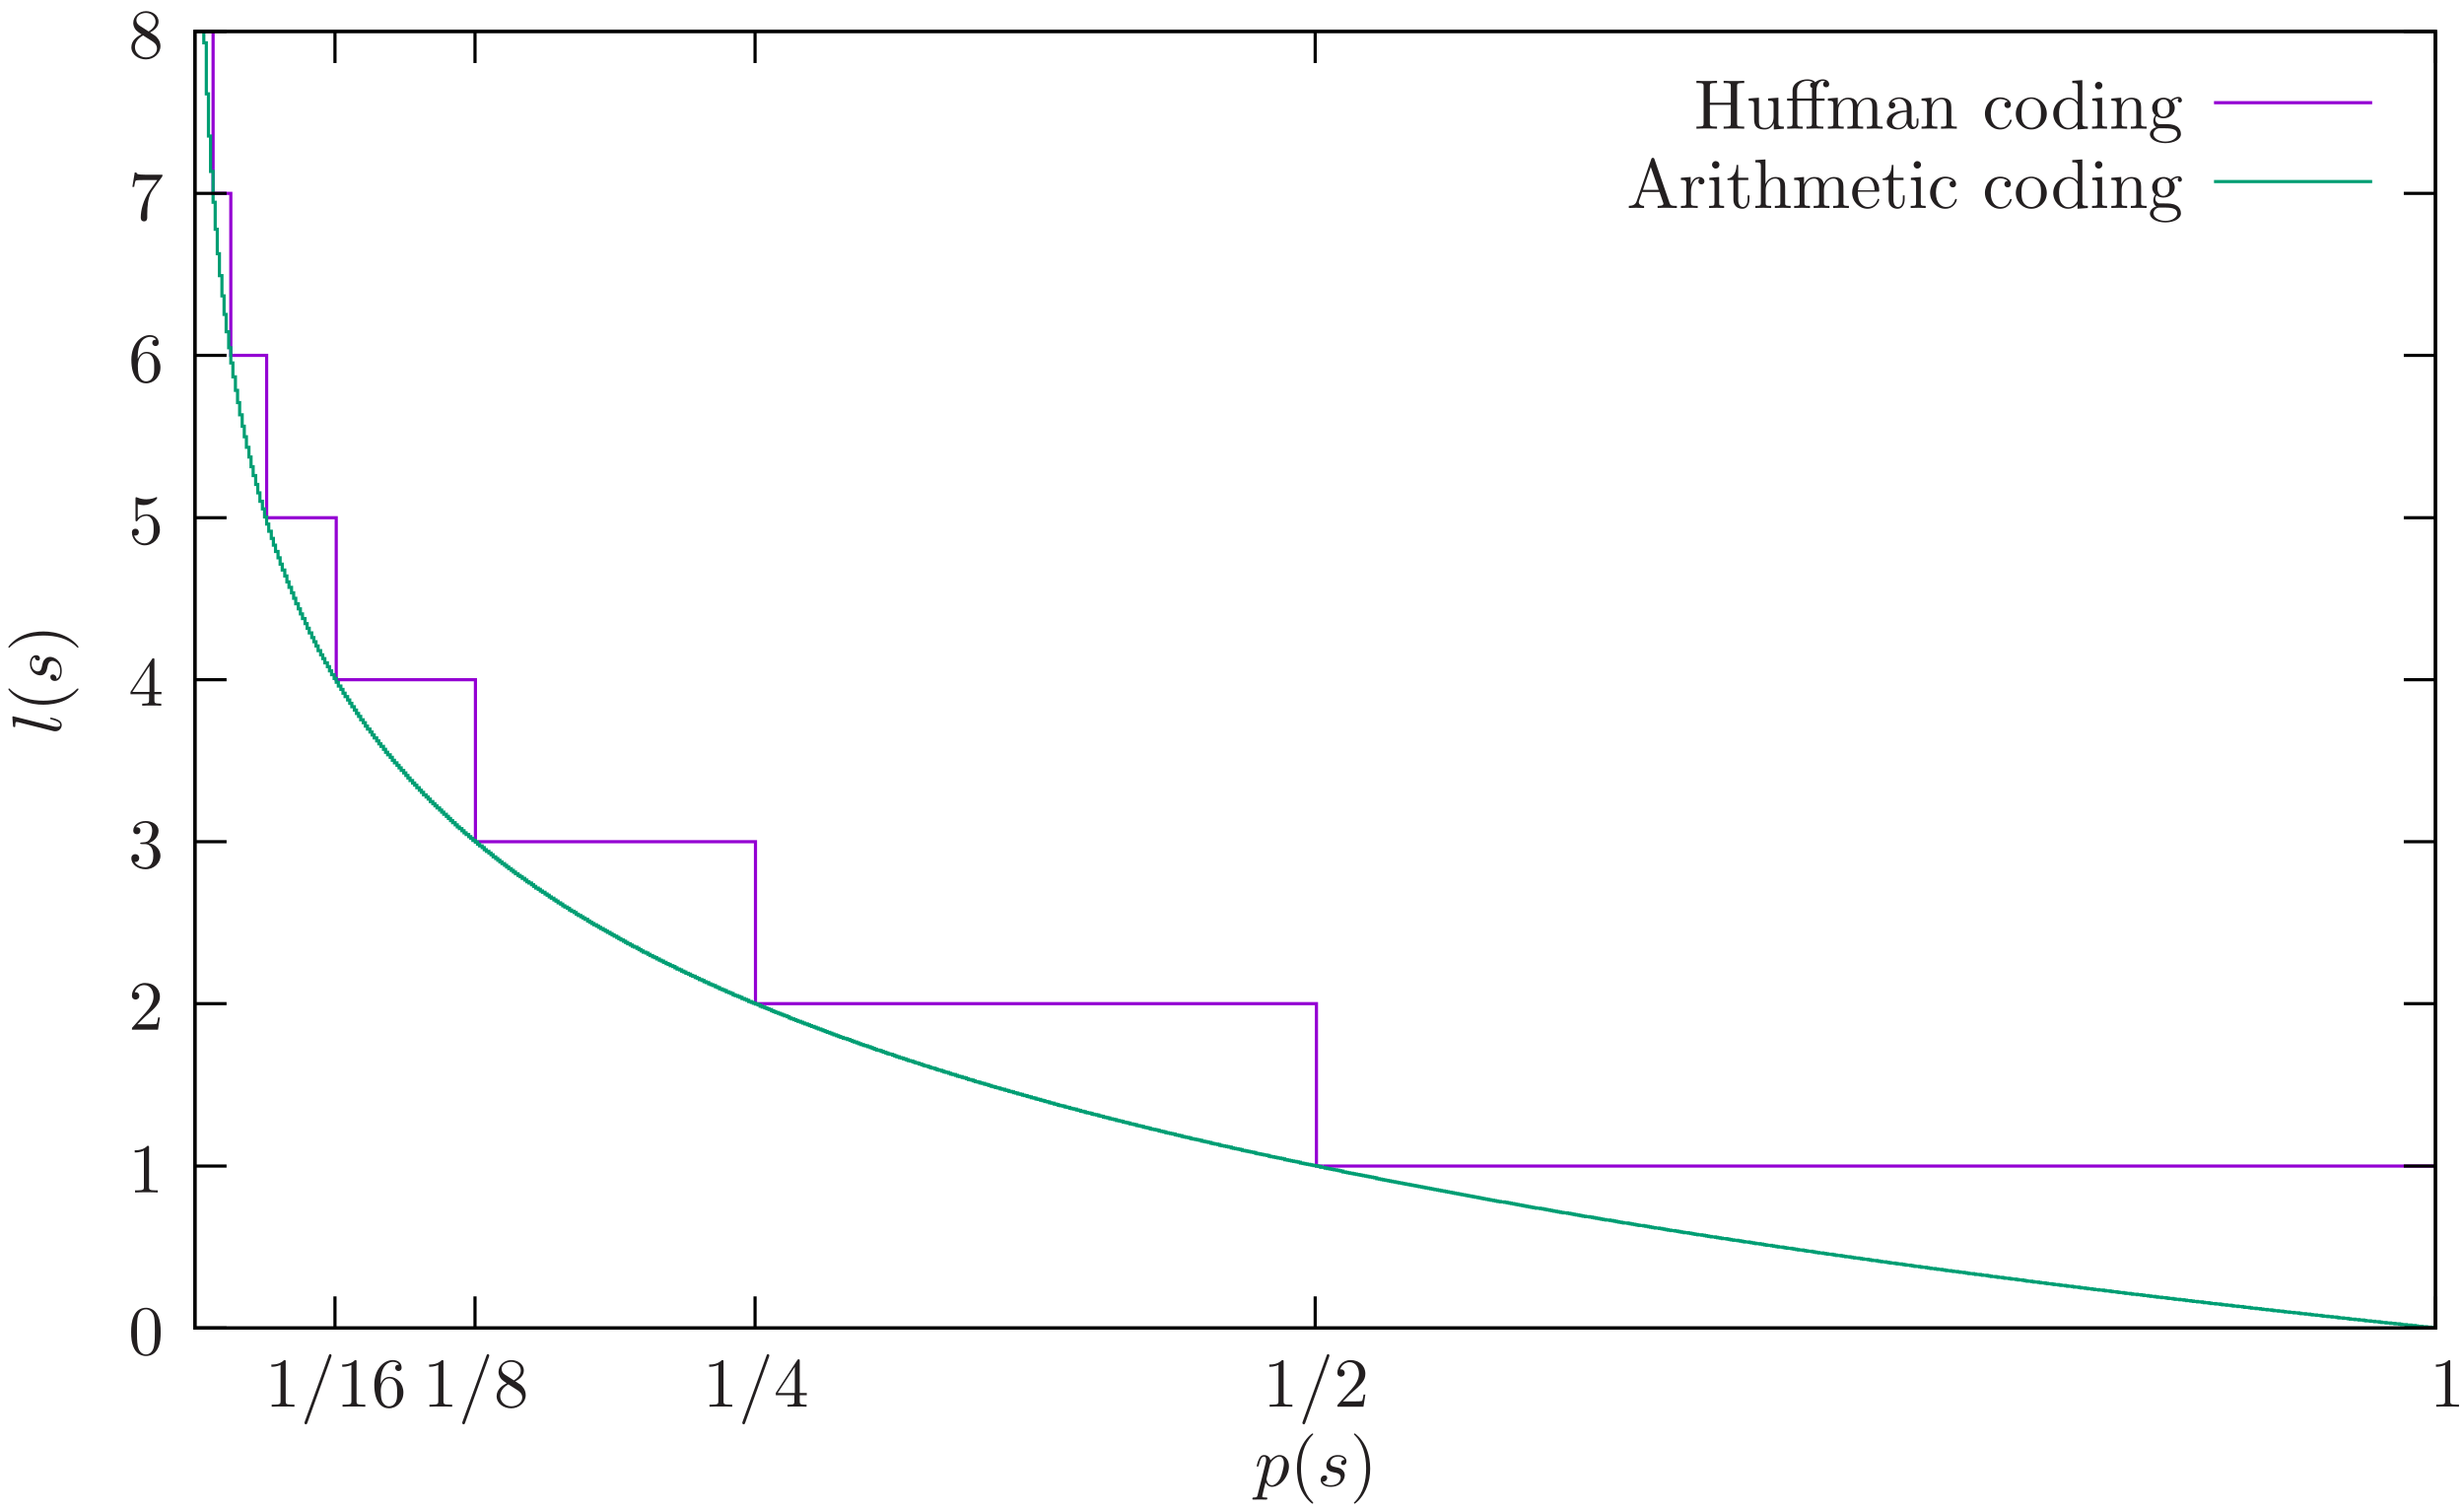 <?xml version="1.0" encoding="UTF-8"?>
<svg xmlns="http://www.w3.org/2000/svg" xmlns:xlink="http://www.w3.org/1999/xlink" width="344pt" height="211pt" viewBox="0 0 344 211" version="1.1">
<defs>
<g>
<symbol overflow="visible" id="glyph0-0">
<path style="stroke:none;" d=""/>
</symbol>
<symbol overflow="visible" id="glyph0-1">
<path style="stroke:none;" d="M 6 -5.922 C 6 -6.266 6.016 -6.375 6.766 -6.375 L 7 -6.375 L 7 -6.688 C 6.656 -6.656 5.938 -6.656 5.562 -6.656 C 5.188 -6.656 4.453 -6.656 4.125 -6.688 L 4.125 -6.375 L 4.359 -6.375 C 5.109 -6.375 5.125 -6.266 5.125 -5.922 L 5.125 -3.625 L 2.203 -3.625 L 2.203 -5.922 C 2.203 -6.266 2.219 -6.375 2.969 -6.375 L 3.203 -6.375 L 3.203 -6.688 C 2.859 -6.656 2.141 -6.656 1.766 -6.656 C 1.406 -6.656 0.672 -6.656 0.328 -6.688 L 0.328 -6.375 L 0.562 -6.375 C 1.312 -6.375 1.328 -6.266 1.328 -5.922 L 1.328 -0.766 C 1.328 -0.406 1.312 -0.297 0.562 -0.297 L 0.328 -0.297 L 0.328 0 C 0.672 -0.031 1.391 -0.031 1.766 -0.031 C 2.125 -0.031 2.859 -0.031 3.203 0 L 3.203 -0.297 L 2.969 -0.297 C 2.219 -0.297 2.203 -0.406 2.203 -0.766 L 2.203 -3.328 L 5.125 -3.328 L 5.125 -0.766 C 5.125 -0.406 5.109 -0.297 4.359 -0.297 L 4.125 -0.297 L 4.125 0 C 4.453 -0.031 5.188 -0.031 5.562 -0.031 C 5.922 -0.031 6.656 -0.031 7 0 L 7 -0.297 L 6.766 -0.297 C 6.016 -0.297 6 -0.406 6 -0.766 Z M 6 -5.922 "/>
</symbol>
<symbol overflow="visible" id="glyph0-2">
<path style="stroke:none;" d="M 3.828 -0.766 L 3.828 0.109 L 5.234 0 L 5.234 -0.297 C 4.547 -0.297 4.469 -0.375 4.469 -0.844 L 4.469 -4.328 L 3.031 -4.219 L 3.031 -3.906 C 3.719 -3.906 3.797 -3.844 3.797 -3.359 L 3.797 -1.625 C 3.797 -0.766 3.328 -0.109 2.609 -0.109 C 1.797 -0.109 1.75 -0.562 1.75 -1.078 L 1.75 -4.328 L 0.312 -4.219 L 0.312 -3.906 C 1.078 -3.906 1.078 -3.891 1.078 -3.016 L 1.078 -1.547 C 1.078 -0.781 1.078 0.109 2.562 0.109 C 3.109 0.109 3.547 -0.172 3.828 -0.766 Z M 3.828 -0.766 "/>
</symbol>
<symbol overflow="visible" id="glyph0-3">
<path style="stroke:none;" d="M 4.375 -3.906 L 5.5 -3.906 L 5.5 -4.219 L 4.359 -4.219 L 4.359 -5.344 C 4.359 -6.219 4.828 -6.688 5.266 -6.688 C 5.297 -6.688 5.438 -6.688 5.578 -6.609 C 5.469 -6.578 5.297 -6.453 5.297 -6.203 C 5.297 -5.969 5.453 -5.781 5.719 -5.781 C 6 -5.781 6.141 -5.969 6.141 -6.219 C 6.141 -6.562 5.797 -6.891 5.25 -6.891 C 4.672 -6.891 4.25 -6.531 4.203 -6.484 C 3.906 -6.844 3.359 -6.891 3.094 -6.891 C 2.172 -6.891 1.031 -6.391 1.031 -5.328 L 1.031 -4.219 L 0.266 -4.219 L 0.266 -3.906 L 1.031 -3.906 L 1.031 -0.75 C 1.031 -0.297 0.922 -0.297 0.281 -0.297 L 0.281 0 C 0.594 -0.016 1.109 -0.031 1.359 -0.031 C 1.609 -0.031 2.078 -0.016 2.453 0 L 2.453 -0.297 C 1.797 -0.297 1.688 -0.297 1.688 -0.75 L 1.688 -3.906 L 3.734 -3.906 L 3.734 -0.75 C 3.734 -0.297 3.625 -0.297 2.969 -0.297 L 2.969 0 C 3.359 -0.016 3.812 -0.031 4.094 -0.031 C 4.484 -0.031 4.938 -0.031 5.328 0 L 5.328 -0.297 L 5.125 -0.297 C 4.406 -0.297 4.375 -0.406 4.375 -0.766 Z M 1.656 -4.219 L 1.656 -5.328 C 1.656 -6.266 2.453 -6.688 3.094 -6.688 C 3.562 -6.688 3.844 -6.5 3.859 -6.5 L 3.859 -6.484 C 3.688 -6.469 3.484 -6.344 3.484 -6.062 C 3.484 -6 3.5 -5.766 3.766 -5.672 C 3.734 -5.547 3.734 -5.453 3.734 -5.344 L 3.734 -4.219 Z M 1.656 -4.219 "/>
</symbol>
<symbol overflow="visible" id="glyph0-4">
<path style="stroke:none;" d="M 1.078 -3.359 L 1.078 -0.75 C 1.078 -0.297 0.969 -0.297 0.312 -0.297 L 0.312 0 C 0.656 -0.016 1.156 -0.031 1.422 -0.031 C 1.672 -0.031 2.188 -0.016 2.516 0 L 2.516 -0.297 C 1.859 -0.297 1.75 -0.297 1.75 -0.75 L 1.75 -2.547 C 1.75 -3.562 2.453 -4.109 3.078 -4.109 C 3.688 -4.109 3.797 -3.578 3.797 -3.016 L 3.797 -0.75 C 3.797 -0.297 3.688 -0.297 3.031 -0.297 L 3.031 0 C 3.375 -0.016 3.875 -0.031 4.141 -0.031 C 4.391 -0.031 4.906 -0.016 5.234 0 L 5.234 -0.297 C 4.578 -0.297 4.469 -0.297 4.469 -0.75 L 4.469 -2.547 C 4.469 -3.562 5.172 -4.109 5.797 -4.109 C 6.406 -4.109 6.516 -3.578 6.516 -3.016 L 6.516 -0.75 C 6.516 -0.297 6.406 -0.297 5.75 -0.297 L 5.75 0 C 6.094 -0.016 6.594 -0.031 6.859 -0.031 C 7.109 -0.031 7.625 -0.016 7.953 0 L 7.953 -0.297 C 7.438 -0.297 7.203 -0.297 7.188 -0.594 L 7.188 -2.469 C 7.188 -3.312 7.188 -3.609 6.891 -3.969 C 6.75 -4.125 6.422 -4.328 5.859 -4.328 C 5.031 -4.328 4.609 -3.734 4.438 -3.359 C 4.297 -4.219 3.578 -4.328 3.141 -4.328 C 2.422 -4.328 1.969 -3.906 1.688 -3.297 L 1.688 -4.328 L 0.312 -4.219 L 0.312 -3.906 C 1 -3.906 1.078 -3.844 1.078 -3.359 Z M 1.078 -3.359 "/>
</symbol>
<symbol overflow="visible" id="glyph0-5">
<path style="stroke:none;" d="M 3.25 -0.75 C 3.297 -0.359 3.562 0.062 4.016 0.062 C 4.219 0.062 4.828 -0.078 4.828 -0.875 L 4.828 -1.422 L 4.578 -1.422 L 4.578 -0.875 C 4.578 -0.297 4.328 -0.25 4.219 -0.25 C 3.906 -0.25 3.859 -0.688 3.859 -0.734 L 3.859 -2.688 C 3.859 -3.094 3.859 -3.484 3.516 -3.844 C 3.125 -4.219 2.641 -4.375 2.172 -4.375 C 1.375 -4.375 0.688 -3.922 0.688 -3.281 C 0.688 -2.984 0.891 -2.812 1.141 -2.812 C 1.422 -2.812 1.594 -3.016 1.594 -3.266 C 1.594 -3.391 1.547 -3.703 1.094 -3.719 C 1.359 -4.062 1.844 -4.172 2.156 -4.172 C 2.625 -4.172 3.188 -3.781 3.188 -2.922 L 3.188 -2.547 C 2.688 -2.531 2 -2.5 1.391 -2.203 C 0.656 -1.875 0.406 -1.359 0.406 -0.922 C 0.406 -0.141 1.359 0.109 1.969 0.109 C 2.625 0.109 3.078 -0.281 3.25 -0.75 Z M 3.188 -2.344 L 3.188 -1.375 C 3.188 -0.438 2.484 -0.109 2.047 -0.109 C 1.562 -0.109 1.156 -0.453 1.156 -0.938 C 1.156 -1.484 1.578 -2.281 3.188 -2.344 Z M 3.188 -2.344 "/>
</symbol>
<symbol overflow="visible" id="glyph0-6">
<path style="stroke:none;" d="M 1.078 -3.359 L 1.078 -0.75 C 1.078 -0.297 0.969 -0.297 0.312 -0.297 L 0.312 0 C 0.656 -0.016 1.156 -0.031 1.422 -0.031 C 1.672 -0.031 2.188 -0.016 2.516 0 L 2.516 -0.297 C 1.859 -0.297 1.75 -0.297 1.75 -0.75 L 1.75 -2.547 C 1.75 -3.562 2.453 -4.109 3.078 -4.109 C 3.688 -4.109 3.797 -3.578 3.797 -3.016 L 3.797 -0.75 C 3.797 -0.297 3.688 -0.297 3.031 -0.297 L 3.031 0 C 3.375 -0.016 3.875 -0.031 4.141 -0.031 C 4.391 -0.031 4.906 -0.016 5.234 0 L 5.234 -0.297 C 4.719 -0.297 4.484 -0.297 4.469 -0.594 L 4.469 -2.469 C 4.469 -3.312 4.469 -3.609 4.172 -3.969 C 4.031 -4.125 3.703 -4.328 3.141 -4.328 C 2.422 -4.328 1.969 -3.906 1.688 -3.297 L 1.688 -4.328 L 0.312 -4.219 L 0.312 -3.906 C 1 -3.906 1.078 -3.844 1.078 -3.359 Z M 1.078 -3.359 "/>
</symbol>
<symbol overflow="visible" id="glyph0-7">
<path style="stroke:none;" d="M 1.141 -2.125 C 1.141 -3.734 1.953 -4.141 2.469 -4.141 C 2.547 -4.141 3.172 -4.125 3.516 -3.781 C 3.109 -3.75 3.047 -3.453 3.047 -3.328 C 3.047 -3.078 3.234 -2.875 3.5 -2.875 C 3.75 -2.875 3.953 -3.047 3.953 -3.328 C 3.953 -4 3.203 -4.375 2.453 -4.375 C 1.234 -4.375 0.328 -3.328 0.328 -2.109 C 0.328 -0.859 1.297 0.109 2.438 0.109 C 3.75 0.109 4.062 -1.062 4.062 -1.156 C 4.062 -1.266 3.969 -1.266 3.938 -1.266 C 3.844 -1.266 3.828 -1.219 3.812 -1.156 C 3.516 -0.25 2.891 -0.141 2.531 -0.141 C 2 -0.141 1.141 -0.562 1.141 -2.125 Z M 1.141 -2.125 "/>
</symbol>
<symbol overflow="visible" id="glyph0-8">
<path style="stroke:none;" d="M 4.609 -2.094 C 4.609 -3.344 3.625 -4.375 2.453 -4.375 C 1.219 -4.375 0.281 -3.312 0.281 -2.094 C 0.281 -0.828 1.297 0.109 2.438 0.109 C 3.625 0.109 4.609 -0.844 4.609 -2.094 Z M 2.453 -0.141 C 2.031 -0.141 1.594 -0.344 1.328 -0.797 C 1.078 -1.219 1.078 -1.812 1.078 -2.172 C 1.078 -2.547 1.078 -3.078 1.328 -3.516 C 1.578 -3.969 2.047 -4.172 2.438 -4.172 C 2.859 -4.172 3.281 -3.953 3.547 -3.531 C 3.797 -3.109 3.797 -2.547 3.797 -2.172 C 3.797 -1.812 3.797 -1.297 3.578 -0.859 C 3.359 -0.422 2.938 -0.141 2.453 -0.141 Z M 2.453 -0.141 "/>
</symbol>
<symbol overflow="visible" id="glyph0-9">
<path style="stroke:none;" d="M 3.719 -0.531 L 3.719 0.109 L 5.156 0 L 5.156 -0.297 C 4.469 -0.297 4.391 -0.375 4.391 -0.844 L 4.391 -6.781 L 2.984 -6.688 L 2.984 -6.375 C 3.672 -6.375 3.75 -6.312 3.75 -5.828 L 3.75 -3.719 C 3.469 -4.062 3.047 -4.328 2.516 -4.328 C 1.359 -4.328 0.328 -3.359 0.328 -2.109 C 0.328 -0.859 1.297 0.109 2.406 0.109 C 3.031 0.109 3.469 -0.219 3.719 -0.531 Z M 3.719 -3.156 L 3.719 -1.156 C 3.719 -0.984 3.719 -0.953 3.609 -0.797 C 3.312 -0.328 2.875 -0.109 2.453 -0.109 C 2.016 -0.109 1.656 -0.359 1.422 -0.734 C 1.172 -1.141 1.141 -1.688 1.141 -2.094 C 1.141 -2.453 1.156 -3.047 1.453 -3.484 C 1.656 -3.781 2.031 -4.109 2.547 -4.109 C 2.891 -4.109 3.312 -3.969 3.609 -3.516 C 3.719 -3.359 3.719 -3.328 3.719 -3.156 Z M 3.719 -3.156 "/>
</symbol>
<symbol overflow="visible" id="glyph0-10">
<path style="stroke:none;" d="M 1.734 -4.328 L 0.359 -4.219 L 0.359 -3.906 C 1 -3.906 1.078 -3.859 1.078 -3.375 L 1.078 -0.75 C 1.078 -0.297 0.984 -0.297 0.328 -0.297 L 0.328 0 C 0.641 -0.016 1.156 -0.031 1.406 -0.031 C 1.734 -0.031 2.078 -0.016 2.422 0 L 2.422 -0.297 C 1.766 -0.297 1.734 -0.359 1.734 -0.734 Z M 1.766 -6.031 C 1.766 -6.344 1.531 -6.547 1.25 -6.547 C 0.953 -6.547 0.734 -6.281 0.734 -6.031 C 0.734 -5.766 0.953 -5.5 1.25 -5.5 C 1.531 -5.5 1.766 -5.719 1.766 -6.031 Z M 1.766 -6.031 "/>
</symbol>
<symbol overflow="visible" id="glyph0-11">
<path style="stroke:none;" d="M 2.172 -1.688 C 1.328 -1.688 1.328 -2.656 1.328 -2.891 C 1.328 -3.156 1.328 -3.469 1.484 -3.703 C 1.562 -3.828 1.781 -4.094 2.172 -4.094 C 3.016 -4.094 3.016 -3.125 3.016 -2.891 C 3.016 -2.625 3.016 -2.312 2.859 -2.078 C 2.781 -1.953 2.562 -1.688 2.172 -1.688 Z M 1.031 -1.297 C 1.031 -1.344 1.031 -1.562 1.203 -1.766 C 1.578 -1.484 1.984 -1.453 2.172 -1.453 C 3.078 -1.453 3.75 -2.125 3.75 -2.891 C 3.75 -3.25 3.594 -3.609 3.359 -3.828 C 3.703 -4.172 4.062 -4.219 4.234 -4.219 C 4.25 -4.219 4.297 -4.219 4.328 -4.203 C 4.219 -4.172 4.172 -4.062 4.172 -3.938 C 4.172 -3.781 4.297 -3.656 4.453 -3.656 C 4.562 -3.656 4.75 -3.734 4.75 -3.953 C 4.75 -4.125 4.625 -4.438 4.25 -4.438 C 4.047 -4.438 3.625 -4.375 3.203 -3.969 C 2.797 -4.297 2.391 -4.328 2.172 -4.328 C 1.266 -4.328 0.594 -3.656 0.594 -2.891 C 0.594 -2.469 0.797 -2.094 1.047 -1.891 C 0.922 -1.734 0.75 -1.422 0.75 -1.078 C 0.75 -0.766 0.875 -0.406 1.172 -0.203 C 0.594 -0.047 0.281 0.375 0.281 0.766 C 0.281 1.484 1.25 2.016 2.438 2.016 C 3.594 2.016 4.609 1.516 4.609 0.75 C 4.609 0.406 4.469 -0.094 3.969 -0.359 C 3.453 -0.641 2.891 -0.641 2.281 -0.641 C 2.047 -0.641 1.625 -0.641 1.562 -0.641 C 1.25 -0.688 1.031 -0.984 1.031 -1.297 Z M 2.453 1.797 C 1.453 1.797 0.781 1.297 0.781 0.766 C 0.781 0.328 1.156 -0.047 1.578 -0.062 L 2.156 -0.062 C 3 -0.062 4.094 -0.062 4.094 0.766 C 4.094 1.297 3.406 1.797 2.453 1.797 Z M 2.453 1.797 "/>
</symbol>
<symbol overflow="visible" id="glyph0-12">
<path style="stroke:none;" d="M 3.891 -6.812 C 3.844 -6.938 3.828 -7 3.672 -7 C 3.516 -7 3.484 -6.938 3.438 -6.812 L 1.406 -0.953 C 1.234 -0.453 0.844 -0.312 0.312 -0.297 L 0.312 0 C 0.531 -0.016 0.953 -0.031 1.312 -0.031 C 1.609 -0.031 2.125 -0.016 2.438 0 L 2.438 -0.297 C 1.953 -0.297 1.703 -0.547 1.703 -0.797 C 1.703 -0.828 1.719 -0.922 1.719 -0.953 L 2.172 -2.234 L 4.594 -2.234 L 5.109 -0.734 C 5.109 -0.688 5.141 -0.641 5.141 -0.594 C 5.141 -0.297 4.594 -0.297 4.328 -0.297 L 4.328 0 C 4.672 -0.031 5.359 -0.031 5.734 -0.031 C 6.156 -0.031 6.609 -0.016 7.016 0 L 7.016 -0.297 L 6.844 -0.297 C 6.25 -0.297 6.109 -0.375 6 -0.688 Z M 3.375 -5.719 L 4.484 -2.531 L 2.281 -2.531 Z M 3.375 -5.719 "/>
</symbol>
<symbol overflow="visible" id="glyph0-13">
<path style="stroke:none;" d="M 1.641 -3.25 L 1.641 -4.328 L 0.281 -4.219 L 0.281 -3.906 C 0.953 -3.906 1.031 -3.844 1.031 -3.359 L 1.031 -0.75 C 1.031 -0.297 0.922 -0.297 0.281 -0.297 L 0.281 0 C 0.656 -0.016 1.109 -0.031 1.391 -0.031 C 1.781 -0.031 2.234 -0.031 2.625 0 L 2.625 -0.297 L 2.422 -0.297 C 1.703 -0.297 1.688 -0.406 1.688 -0.766 L 1.688 -2.266 C 1.688 -3.234 2.094 -4.109 2.844 -4.109 C 2.906 -4.109 2.922 -4.109 2.938 -4.094 C 2.922 -4.094 2.719 -3.969 2.719 -3.719 C 2.719 -3.438 2.922 -3.297 3.141 -3.297 C 3.312 -3.297 3.562 -3.406 3.562 -3.734 C 3.562 -4.047 3.25 -4.328 2.844 -4.328 C 2.125 -4.328 1.766 -3.672 1.641 -3.25 Z M 1.641 -3.25 "/>
</symbol>
<symbol overflow="visible" id="glyph0-14">
<path style="stroke:none;" d="M 1.688 -3.906 L 3.094 -3.906 L 3.094 -4.219 L 1.688 -4.219 L 1.688 -6.016 L 1.453 -6.016 C 1.438 -5.219 1.141 -4.172 0.188 -4.125 L 0.188 -3.906 L 1.016 -3.906 L 1.016 -1.219 C 1.016 -0.016 1.922 0.109 2.281 0.109 C 2.969 0.109 3.25 -0.594 3.25 -1.219 L 3.25 -1.766 L 3 -1.766 L 3 -1.234 C 3 -0.516 2.703 -0.141 2.344 -0.141 C 1.688 -0.141 1.688 -1.031 1.688 -1.188 Z M 1.688 -3.906 "/>
</symbol>
<symbol overflow="visible" id="glyph0-15">
<path style="stroke:none;" d="M 1.078 -0.75 C 1.078 -0.297 0.969 -0.297 0.312 -0.297 L 0.312 0 C 0.656 -0.016 1.156 -0.031 1.422 -0.031 C 1.672 -0.031 2.188 -0.016 2.516 0 L 2.516 -0.297 C 1.859 -0.297 1.75 -0.297 1.75 -0.75 L 1.75 -2.547 C 1.75 -3.562 2.453 -4.109 3.078 -4.109 C 3.688 -4.109 3.797 -3.578 3.797 -3.016 L 3.797 -0.75 C 3.797 -0.297 3.688 -0.297 3.031 -0.297 L 3.031 0 C 3.375 -0.016 3.875 -0.031 4.141 -0.031 C 4.391 -0.031 4.906 -0.016 5.234 0 L 5.234 -0.297 C 4.719 -0.297 4.484 -0.297 4.469 -0.594 L 4.469 -2.469 C 4.469 -3.312 4.469 -3.609 4.172 -3.969 C 4.031 -4.125 3.703 -4.328 3.141 -4.328 C 2.312 -4.328 1.891 -3.734 1.719 -3.359 L 1.719 -6.781 L 0.312 -6.688 L 0.312 -6.375 C 1 -6.375 1.078 -6.312 1.078 -5.828 Z M 1.078 -0.75 "/>
</symbol>
<symbol overflow="visible" id="glyph0-16">
<path style="stroke:none;" d="M 1.094 -2.469 C 1.156 -3.922 1.969 -4.172 2.312 -4.172 C 3.312 -4.172 3.406 -2.844 3.406 -2.469 Z M 1.078 -2.266 L 3.812 -2.266 C 4.031 -2.266 4.062 -2.266 4.062 -2.469 C 4.062 -3.438 3.531 -4.375 2.312 -4.375 C 1.172 -4.375 0.281 -3.375 0.281 -2.156 C 0.281 -0.844 1.297 0.109 2.422 0.109 C 3.625 0.109 4.062 -0.984 4.062 -1.156 C 4.062 -1.266 3.984 -1.281 3.938 -1.281 C 3.844 -1.281 3.828 -1.219 3.812 -1.141 C 3.469 -0.141 2.578 -0.141 2.484 -0.141 C 2 -0.141 1.609 -0.438 1.375 -0.797 C 1.078 -1.266 1.078 -1.906 1.078 -2.266 Z M 1.078 -2.266 "/>
</symbol>
<symbol overflow="visible" id="glyph0-17">
<path style="stroke:none;" d="M 4.5 -3.125 C 4.5 -3.906 4.453 -4.688 4.109 -5.422 C 3.656 -6.359 2.859 -6.516 2.453 -6.516 C 1.859 -6.516 1.141 -6.266 0.75 -5.344 C 0.438 -4.672 0.375 -3.906 0.375 -3.125 C 0.375 -2.391 0.422 -1.516 0.828 -0.766 C 1.25 0.016 1.953 0.219 2.438 0.219 C 2.969 0.219 3.703 0.016 4.141 -0.922 C 4.453 -1.594 4.5 -2.359 4.5 -3.125 Z M 2.438 0 C 2.047 0 1.484 -0.25 1.297 -1.188 C 1.188 -1.766 1.188 -2.672 1.188 -3.25 C 1.188 -3.875 1.188 -4.516 1.266 -5.047 C 1.453 -6.219 2.188 -6.297 2.438 -6.297 C 2.766 -6.297 3.406 -6.125 3.594 -5.156 C 3.688 -4.609 3.688 -3.859 3.688 -3.25 C 3.688 -2.516 3.688 -1.844 3.578 -1.219 C 3.438 -0.297 2.875 0 2.438 0 Z M 2.438 0 "/>
</symbol>
<symbol overflow="visible" id="glyph0-18">
<path style="stroke:none;" d="M 2.875 -6.266 C 2.875 -6.5 2.875 -6.516 2.656 -6.516 C 2.047 -5.891 1.188 -5.891 0.875 -5.891 L 0.875 -5.578 C 1.062 -5.578 1.641 -5.578 2.156 -5.844 L 2.156 -0.766 C 2.156 -0.422 2.125 -0.297 1.25 -0.297 L 0.922 -0.297 L 0.922 0 C 1.266 -0.031 2.125 -0.031 2.516 -0.031 C 2.906 -0.031 3.75 -0.031 4.094 0 L 4.094 -0.297 L 3.781 -0.297 C 2.906 -0.297 2.875 -0.406 2.875 -0.766 Z M 2.875 -6.266 "/>
</symbol>
<symbol overflow="visible" id="glyph0-19">
<path style="stroke:none;" d="M 1.25 -0.75 L 2.281 -1.766 C 3.812 -3.109 4.391 -3.641 4.391 -4.609 C 4.391 -5.734 3.516 -6.516 2.312 -6.516 C 1.219 -6.516 0.484 -5.609 0.484 -4.75 C 0.484 -4.203 0.984 -4.203 1 -4.203 C 1.172 -4.203 1.516 -4.312 1.516 -4.719 C 1.516 -4.969 1.344 -5.219 1 -5.219 C 0.922 -5.219 0.906 -5.219 0.875 -5.219 C 1.094 -5.844 1.625 -6.219 2.188 -6.219 C 3.078 -6.219 3.5 -5.422 3.5 -4.609 C 3.5 -3.828 3.016 -3.062 2.469 -2.453 L 0.594 -0.359 C 0.484 -0.25 0.484 -0.234 0.484 0 L 4.125 0 L 4.391 -1.703 L 4.141 -1.703 C 4.094 -1.406 4.031 -0.984 3.938 -0.828 C 3.859 -0.75 3.219 -0.75 3 -0.75 Z M 1.25 -0.75 "/>
</symbol>
<symbol overflow="visible" id="glyph0-20">
<path style="stroke:none;" d="M 2.844 -3.438 C 3.641 -3.703 4.203 -4.391 4.203 -5.172 C 4.203 -5.969 3.344 -6.516 2.406 -6.516 C 1.422 -6.516 0.672 -5.922 0.672 -5.188 C 0.672 -4.859 0.891 -4.672 1.172 -4.672 C 1.484 -4.672 1.672 -4.891 1.672 -5.172 C 1.672 -5.656 1.219 -5.656 1.062 -5.656 C 1.375 -6.141 2.016 -6.266 2.359 -6.266 C 2.766 -6.266 3.312 -6.047 3.312 -5.172 C 3.312 -5.062 3.281 -4.484 3.031 -4.062 C 2.734 -3.594 2.406 -3.562 2.156 -3.547 C 2.078 -3.547 1.844 -3.516 1.781 -3.516 C 1.703 -3.516 1.641 -3.5 1.641 -3.406 C 1.641 -3.297 1.703 -3.297 1.875 -3.297 L 2.297 -3.297 C 3.094 -3.297 3.469 -2.625 3.469 -1.672 C 3.469 -0.344 2.781 -0.062 2.359 -0.062 C 1.938 -0.062 1.203 -0.219 0.859 -0.797 C 1.203 -0.75 1.5 -0.969 1.5 -1.344 C 1.5 -1.688 1.25 -1.891 0.953 -1.891 C 0.719 -1.891 0.406 -1.75 0.406 -1.328 C 0.406 -0.438 1.328 0.219 2.391 0.219 C 3.578 0.219 4.469 -0.672 4.469 -1.672 C 4.469 -2.469 3.859 -3.234 2.844 -3.438 Z M 2.844 -3.438 "/>
</symbol>
<symbol overflow="visible" id="glyph0-21">
<path style="stroke:none;" d="M 2.875 -1.609 L 2.875 -0.766 C 2.875 -0.406 2.859 -0.297 2.125 -0.297 L 1.922 -0.297 L 1.922 0 C 2.328 -0.031 2.844 -0.031 3.25 -0.031 C 3.656 -0.031 4.172 -0.031 4.578 0 L 4.578 -0.297 L 4.375 -0.297 C 3.656 -0.297 3.625 -0.406 3.625 -0.766 L 3.625 -1.609 L 4.609 -1.609 L 4.609 -1.922 L 3.625 -1.922 L 3.625 -6.375 C 3.625 -6.562 3.625 -6.625 3.469 -6.625 C 3.391 -6.625 3.359 -6.625 3.281 -6.5 L 0.281 -1.922 L 0.281 -1.609 Z M 2.938 -1.922 L 0.547 -1.922 L 2.938 -5.562 Z M 2.938 -1.922 "/>
</symbol>
<symbol overflow="visible" id="glyph0-22">
<path style="stroke:none;" d="M 4.391 -1.969 C 4.391 -3.125 3.594 -4.109 2.531 -4.109 C 2.062 -4.109 1.641 -3.953 1.297 -3.609 L 1.297 -5.516 C 1.484 -5.453 1.812 -5.391 2.125 -5.391 C 3.328 -5.391 4.016 -6.281 4.016 -6.406 C 4.016 -6.469 3.984 -6.516 3.906 -6.516 C 3.906 -6.516 3.891 -6.516 3.828 -6.484 C 3.641 -6.391 3.156 -6.203 2.5 -6.203 C 2.109 -6.203 1.656 -6.266 1.203 -6.469 C 1.125 -6.5 1.109 -6.5 1.078 -6.5 C 0.984 -6.5 0.984 -6.422 0.984 -6.266 L 0.984 -3.375 C 0.984 -3.203 0.984 -3.125 1.125 -3.125 C 1.188 -3.125 1.219 -3.156 1.25 -3.203 C 1.359 -3.359 1.719 -3.891 2.516 -3.891 C 3.016 -3.891 3.266 -3.438 3.344 -3.266 C 3.5 -2.906 3.516 -2.531 3.516 -2.031 C 3.516 -1.688 3.516 -1.109 3.281 -0.688 C 3.047 -0.312 2.688 -0.062 2.234 -0.062 C 1.531 -0.062 0.969 -0.578 0.797 -1.156 C 0.828 -1.141 0.859 -1.141 0.969 -1.141 C 1.297 -1.141 1.453 -1.375 1.453 -1.609 C 1.453 -1.844 1.297 -2.094 0.969 -2.094 C 0.828 -2.094 0.484 -2.031 0.484 -1.578 C 0.484 -0.734 1.156 0.219 2.266 0.219 C 3.391 0.219 4.391 -0.719 4.391 -1.969 Z M 4.391 -1.969 "/>
</symbol>
<symbol overflow="visible" id="glyph0-23">
<path style="stroke:none;" d="M 1.297 -3.203 L 1.297 -3.438 C 1.297 -5.922 2.5 -6.266 3 -6.266 C 3.234 -6.266 3.656 -6.219 3.859 -5.875 C 3.719 -5.875 3.328 -5.875 3.328 -5.438 C 3.328 -5.141 3.562 -4.984 3.781 -4.984 C 3.938 -4.984 4.219 -5.078 4.219 -5.453 C 4.219 -6.047 3.797 -6.516 2.984 -6.516 C 1.734 -6.516 0.406 -5.25 0.406 -3.094 C 0.406 -0.484 1.547 0.219 2.453 0.219 C 3.547 0.219 4.469 -0.703 4.469 -2 C 4.469 -3.234 3.594 -4.172 2.516 -4.172 C 1.844 -4.172 1.484 -3.672 1.297 -3.203 Z M 2.453 -0.062 C 1.844 -0.062 1.547 -0.641 1.484 -0.797 C 1.312 -1.25 1.312 -2.031 1.312 -2.203 C 1.312 -2.969 1.625 -3.953 2.5 -3.953 C 2.656 -3.953 3.109 -3.953 3.406 -3.344 C 3.594 -2.984 3.594 -2.484 3.594 -2 C 3.594 -1.531 3.594 -1.047 3.422 -0.688 C 3.125 -0.109 2.688 -0.062 2.453 -0.062 Z M 2.453 -0.062 "/>
</symbol>
<symbol overflow="visible" id="glyph0-24">
<path style="stroke:none;" d="M 4.656 -5.953 C 4.75 -6.078 4.75 -6.094 4.75 -6.297 L 2.359 -6.297 C 1.172 -6.297 1.156 -6.422 1.109 -6.609 L 0.875 -6.609 L 0.547 -4.594 L 0.797 -4.594 C 0.828 -4.75 0.906 -5.375 1.031 -5.484 C 1.109 -5.547 1.875 -5.547 2 -5.547 L 4.016 -5.547 C 3.906 -5.391 3.141 -4.328 2.922 -4 C 2.047 -2.688 1.719 -1.328 1.719 -0.328 C 1.719 -0.219 1.719 0.219 2.172 0.219 C 2.625 0.219 2.625 -0.219 2.625 -0.328 L 2.625 -0.828 C 2.625 -1.359 2.656 -1.891 2.734 -2.422 C 2.766 -2.656 2.906 -3.484 3.328 -4.094 Z M 4.656 -5.953 "/>
</symbol>
<symbol overflow="visible" id="glyph0-25">
<path style="stroke:none;" d="M 1.594 -4.469 C 1.141 -4.766 1.109 -5.094 1.109 -5.266 C 1.109 -5.859 1.734 -6.266 2.438 -6.266 C 3.156 -6.266 3.781 -5.766 3.781 -5.062 C 3.781 -4.5 3.391 -4.031 2.812 -3.688 Z M 3.016 -3.547 C 3.734 -3.906 4.203 -4.406 4.203 -5.062 C 4.203 -5.953 3.328 -6.516 2.453 -6.516 C 1.469 -6.516 0.672 -5.797 0.672 -4.875 C 0.672 -4.703 0.688 -4.266 1.109 -3.812 C 1.219 -3.688 1.578 -3.438 1.812 -3.281 C 1.25 -3 0.406 -2.453 0.406 -1.484 C 0.406 -0.438 1.406 0.219 2.438 0.219 C 3.547 0.219 4.469 -0.594 4.469 -1.641 C 4.469 -2 4.359 -2.438 3.984 -2.844 C 3.812 -3.047 3.656 -3.156 3.016 -3.547 Z M 2.047 -3.125 L 3.25 -2.359 C 3.516 -2.188 3.984 -1.891 3.984 -1.297 C 3.984 -0.562 3.25 -0.062 2.453 -0.062 C 1.609 -0.062 0.906 -0.672 0.906 -1.484 C 0.906 -2.047 1.219 -2.672 2.047 -3.125 Z M 2.047 -3.125 "/>
</symbol>
<symbol overflow="visible" id="glyph0-26">
<path style="stroke:none;" d="M 4.281 -6.969 C 4.328 -7.094 4.328 -7.125 4.328 -7.141 C 4.328 -7.25 4.25 -7.344 4.141 -7.344 C 4 -7.344 3.969 -7.234 3.938 -7.141 L 0.594 2.078 C 0.547 2.203 0.547 2.234 0.547 2.25 C 0.547 2.359 0.641 2.453 0.75 2.453 C 0.875 2.453 0.922 2.344 0.953 2.25 Z M 4.281 -6.969 "/>
</symbol>
<symbol overflow="visible" id="glyph0-27">
<path style="stroke:none;" d="M 3.234 2.344 C 3.234 2.312 3.234 2.297 3.078 2.125 C 1.844 0.906 1.531 -0.953 1.531 -2.453 C 1.531 -4.141 1.906 -5.844 3.109 -7.078 C 3.234 -7.188 3.234 -7.203 3.234 -7.234 C 3.234 -7.312 3.203 -7.344 3.141 -7.344 C 3.047 -7.344 2.156 -6.672 1.578 -5.422 C 1.078 -4.359 0.969 -3.266 0.969 -2.453 C 0.969 -1.688 1.078 -0.5 1.609 0.609 C 2.203 1.812 3.047 2.453 3.141 2.453 C 3.203 2.453 3.234 2.422 3.234 2.344 Z M 3.234 2.344 "/>
</symbol>
<symbol overflow="visible" id="glyph0-28">
<path style="stroke:none;" d="M 2.828 -2.453 C 2.828 -3.203 2.719 -4.391 2.188 -5.5 C 1.594 -6.703 0.75 -7.344 0.656 -7.344 C 0.594 -7.344 0.562 -7.297 0.562 -7.234 C 0.562 -7.203 0.562 -7.188 0.75 -7.016 C 1.703 -6.047 2.266 -4.484 2.266 -2.453 C 2.266 -0.766 1.891 0.953 0.688 2.188 C 0.562 2.297 0.562 2.312 0.562 2.344 C 0.562 2.406 0.594 2.453 0.656 2.453 C 0.75 2.453 1.641 1.781 2.203 0.531 C 2.703 -0.531 2.828 -1.625 2.828 -2.453 Z M 2.828 -2.453 "/>
</symbol>
<symbol overflow="visible" id="glyph1-0">
<path style="stroke:none;" d=""/>
</symbol>
<symbol overflow="visible" id="glyph1-1">
<path style="stroke:none;" d="M -6.688 -2.531 C -6.688 -2.531 -6.781 -2.531 -6.781 -2.391 C -6.781 -2.172 -6.703 -1.453 -6.688 -1.203 C -6.688 -1.125 -6.672 -1.016 -6.484 -1.016 C -6.375 -1.016 -6.375 -1.109 -6.375 -1.266 C -6.375 -1.734 -6.297 -1.734 -6.219 -1.734 L -6.016 -1.719 L -1.125 -0.484 C -1.016 -0.453 -0.953 -0.438 -0.797 -0.438 C -0.234 -0.438 0.109 -0.859 0.109 -1.328 C 0.109 -1.641 -0.094 -1.891 -0.438 -2.047 C -0.812 -2.234 -1.375 -2.344 -1.406 -2.344 C -1.5 -2.344 -1.5 -2.266 -1.5 -2.234 C -1.5 -2.125 -1.453 -2.125 -1.328 -2.094 C -0.688 -1.922 -0.109 -1.734 -0.109 -1.344 C -0.109 -1.062 -0.422 -1.062 -0.562 -1.062 C -0.797 -1.062 -0.844 -1.062 -1.031 -1.109 Z M -6.688 -2.531 "/>
</symbol>
<symbol overflow="visible" id="glyph1-2">
<path style="stroke:none;" d="M -3.656 -3.828 C -3.656 -3.547 -3.438 -3.359 -3.219 -3.359 C -3.078 -3.359 -2.938 -3.438 -2.938 -3.656 C -2.938 -3.875 -3.094 -4.109 -3.484 -4.109 C -3.922 -4.109 -4.328 -3.688 -4.328 -2.938 C -4.328 -1.656 -3.328 -1.297 -2.891 -1.297 C -2.125 -1.297 -1.984 -2.016 -1.922 -2.297 C -1.828 -2.812 -1.719 -3.312 -1.188 -3.312 C -0.922 -3.312 -0.109 -3.094 -0.109 -1.922 C -0.109 -1.781 -0.109 -1.031 -0.625 -0.797 C -0.578 -1.172 -0.875 -1.422 -1.141 -1.422 C -1.375 -1.422 -1.484 -1.266 -1.484 -1.062 C -1.484 -0.797 -1.281 -0.516 -0.844 -0.516 C -0.281 -0.516 0.109 -1.062 0.109 -1.906 C 0.109 -3.484 -1.078 -3.875 -1.516 -3.875 C -1.875 -3.875 -2.109 -3.688 -2.234 -3.562 C -2.5 -3.312 -2.547 -3.016 -2.641 -2.594 C -2.719 -2.234 -2.781 -1.844 -3.234 -1.844 C -3.516 -1.844 -4.109 -2.078 -4.109 -2.938 C -4.109 -3.188 -4.047 -3.672 -3.656 -3.828 Z M -3.656 -3.828 "/>
</symbol>
<symbol overflow="visible" id="glyph2-0">
<path style="stroke:none;" d=""/>
</symbol>
<symbol overflow="visible" id="glyph2-1">
<path style="stroke:none;" d="M 2.344 -3.234 C 2.312 -3.234 2.297 -3.234 2.125 -3.078 C 0.906 -1.844 -0.953 -1.531 -2.453 -1.531 C -4.141 -1.531 -5.844 -1.906 -7.078 -3.109 C -7.188 -3.234 -7.203 -3.234 -7.234 -3.234 C -7.312 -3.234 -7.344 -3.203 -7.344 -3.141 C -7.344 -3.047 -6.672 -2.156 -5.422 -1.578 C -4.359 -1.078 -3.266 -0.969 -2.453 -0.969 C -1.688 -0.969 -0.5 -1.078 0.609 -1.609 C 1.812 -2.203 2.453 -3.047 2.453 -3.141 C 2.453 -3.203 2.422 -3.234 2.344 -3.234 Z M 2.344 -3.234 "/>
</symbol>
<symbol overflow="visible" id="glyph2-2">
<path style="stroke:none;" d="M -2.453 -2.828 C -3.203 -2.828 -4.391 -2.719 -5.5 -2.188 C -6.703 -1.594 -7.344 -0.75 -7.344 -0.656 C -7.344 -0.594 -7.297 -0.562 -7.234 -0.562 C -7.203 -0.562 -7.188 -0.562 -7.016 -0.75 C -6.047 -1.703 -4.484 -2.266 -2.453 -2.266 C -0.766 -2.266 0.953 -1.891 2.188 -0.688 C 2.297 -0.562 2.312 -0.562 2.344 -0.562 C 2.406 -0.562 2.453 -0.594 2.453 -0.656 C 2.453 -0.75 1.781 -1.641 0.531 -2.203 C -0.531 -2.703 -1.625 -2.828 -2.453 -2.828 Z M -2.453 -2.828 "/>
</symbol>
<symbol overflow="visible" id="glyph3-0">
<path style="stroke:none;" d=""/>
</symbol>
<symbol overflow="visible" id="glyph3-1">
<path style="stroke:none;" d="M 0.438 1.188 C 0.359 1.531 0.344 1.594 -0.094 1.594 C -0.203 1.594 -0.312 1.594 -0.312 1.781 C -0.312 1.859 -0.266 1.891 -0.188 1.891 C 0.078 1.891 0.359 1.875 0.641 1.875 C 0.953 1.875 1.297 1.891 1.609 1.891 C 1.656 1.891 1.781 1.891 1.781 1.703 C 1.781 1.594 1.688 1.594 1.547 1.594 C 1.062 1.594 1.062 1.531 1.062 1.438 C 1.062 1.328 1.469 -0.281 1.531 -0.516 C 1.656 -0.234 1.938 0.109 2.438 0.109 C 3.562 0.109 4.797 -1.328 4.797 -2.766 C 4.797 -3.672 4.234 -4.328 3.484 -4.328 C 3 -4.328 2.531 -3.969 2.203 -3.594 C 2.109 -4.125 1.688 -4.328 1.328 -4.328 C 0.875 -4.328 0.688 -3.938 0.609 -3.766 C 0.438 -3.438 0.297 -2.844 0.297 -2.812 C 0.297 -2.719 0.406 -2.719 0.422 -2.719 C 0.516 -2.719 0.531 -2.734 0.594 -2.938 C 0.75 -3.641 0.953 -4.109 1.297 -4.109 C 1.469 -4.109 1.609 -4.031 1.609 -3.656 C 1.609 -3.438 1.578 -3.328 1.531 -3.156 Z M 2.156 -3.047 C 2.234 -3.312 2.5 -3.594 2.672 -3.734 C 3.016 -4.047 3.297 -4.109 3.469 -4.109 C 3.859 -4.109 4.094 -3.766 4.094 -3.188 C 4.094 -2.609 3.766 -1.484 3.594 -1.109 C 3.25 -0.438 2.781 -0.109 2.422 -0.109 C 1.781 -0.109 1.656 -0.922 1.656 -0.984 C 1.656 -1 1.656 -1.016 1.688 -1.141 Z M 2.156 -3.047 "/>
</symbol>
<symbol overflow="visible" id="glyph3-2">
<path style="stroke:none;" d="M 3.828 -3.656 C 3.547 -3.656 3.359 -3.438 3.359 -3.219 C 3.359 -3.078 3.438 -2.938 3.656 -2.938 C 3.875 -2.938 4.109 -3.094 4.109 -3.484 C 4.109 -3.922 3.688 -4.328 2.938 -4.328 C 1.656 -4.328 1.297 -3.328 1.297 -2.891 C 1.297 -2.125 2.016 -1.984 2.297 -1.922 C 2.812 -1.828 3.312 -1.719 3.312 -1.188 C 3.312 -0.922 3.094 -0.109 1.922 -0.109 C 1.781 -0.109 1.031 -0.109 0.797 -0.625 C 1.172 -0.578 1.422 -0.875 1.422 -1.141 C 1.422 -1.375 1.266 -1.484 1.062 -1.484 C 0.797 -1.484 0.516 -1.281 0.516 -0.844 C 0.516 -0.281 1.062 0.109 1.906 0.109 C 3.484 0.109 3.875 -1.078 3.875 -1.516 C 3.875 -1.875 3.688 -2.109 3.562 -2.234 C 3.312 -2.5 3.016 -2.547 2.594 -2.641 C 2.234 -2.719 1.844 -2.781 1.844 -3.234 C 1.844 -3.516 2.078 -4.109 2.938 -4.109 C 3.188 -4.109 3.672 -4.047 3.828 -3.656 Z M 3.828 -3.656 "/>
</symbol>
</g>
</defs>
<g id="surface1">
<path style="fill:none;stroke-width:4.416;stroke-linecap:butt;stroke-linejoin:miter;stroke:rgb(58.006%,0%,82.617%);stroke-opacity:1;stroke-miterlimit:10;" d="M 3090.977 1966.641 L 3311.797 1966.641 " transform="matrix(0.1,0,0,-0.1,0,211)"/>
<path style="fill:none;stroke-width:4.416;stroke-linecap:butt;stroke-linejoin:miter;stroke:rgb(58.006%,0%,82.617%);stroke-opacity:1;stroke-miterlimit:10;" d="M 284.531 2066.133 L 297.5 2066.133 L 297.5 1840.039 L 322.227 1840.039 L 322.227 1613.906 L 372.266 1613.906 L 372.266 1387.227 L 469.414 1387.227 L 469.414 1161.094 L 663.75 1161.094 L 663.75 934.961 L 1054.727 934.961 L 1054.727 708.867 L 1837.891 708.867 L 1837.891 482.148 L 1847.305 482.148 " transform="matrix(0.1,0,0,-0.1,0,211)"/>
<path style="fill:none;stroke-width:4.416;stroke-linecap:butt;stroke-linejoin:miter;stroke:rgb(58.006%,0%,82.617%);stroke-opacity:1;stroke-miterlimit:10;" d="M 1847.305 482.148 L 3400.117 482.148 " transform="matrix(0.1,0,0,-0.1,0,211)"/>
<path style="fill:none;stroke-width:4.416;stroke-linecap:butt;stroke-linejoin:miter;stroke:rgb(0%,61.914%,45.093%);stroke-opacity:1;stroke-miterlimit:10;" d="M 3090.977 1856.523 L 3311.797 1856.523 " transform="matrix(0.1,0,0,-0.1,0,211)"/>
<path style="fill:none;stroke-width:4.416;stroke-linecap:butt;stroke-linejoin:miter;stroke:rgb(0%,61.914%,45.093%);stroke-opacity:1;stroke-miterlimit:10;" d="M 284.531 2066.133 L 284.531 2050.234 L 288.047 2050.234 L 288.047 1978.984 L 291.016 1978.984 L 291.016 1920.117 L 293.945 1920.117 L 293.945 1870.664 L 297.5 1870.664 L 297.5 1827.656 L 300.43 1827.656 L 300.43 1789.961 L 303.359 1789.961 L 303.359 1755.82 L 306.328 1755.82 L 306.328 1725.195 L 309.844 1725.195 L 309.844 1696.953 L 312.812 1696.953 L 312.812 1671.055 L 315.742 1671.055 L 315.742 1646.875 L 319.258 1646.875 L 319.258 1624.531 L 322.227 1624.531 L 322.227 1603.32 L 325.156 1603.32 L 325.156 1583.906 L 328.672 1583.906 L 328.672 1565.039 L 331.641 1565.039 L 331.641 1547.969 L 334.57 1547.969 L 334.57 1530.898 L 338.125 1530.898 L 338.125 1515 L 341.055 1515 L 341.055 1500.273 L 344.023 1500.273 L 344.023 1485.547 L 347.539 1485.547 L 347.539 1471.992 L 350.469 1471.992 L 350.469 1458.477 L 353.438 1458.477 L 353.438 1446.094 L 356.953 1446.094 L 356.953 1433.711 L 359.883 1433.711 L 359.883 1421.953 L 362.852 1421.953 L 362.852 1410.195 L 366.367 1410.195 L 366.367 1399.57 L 369.336 1399.57 L 369.336 1388.398 L 372.266 1388.398 L 372.266 1378.398 L 375.195 1378.398 L 375.195 1368.359 L 378.75 1368.359 L 378.75 1358.359 L 381.68 1358.359 L 381.68 1348.945 L 384.648 1348.945 L 384.648 1340.117 L 388.164 1340.117 L 388.164 1331.289 L 391.094 1331.289 L 391.094 1322.422 L 394.062 1322.422 L 394.062 1314.219 L 397.578 1314.219 L 397.578 1305.938 L 400.547 1305.938 L 400.547 1297.695 L 403.477 1297.695 L 403.477 1290.039 L 406.992 1290.039 L 406.992 1282.383 L 409.961 1282.383 L 409.961 1274.766 L 412.891 1274.766 L 412.891 1267.109 L 416.445 1267.109 L 416.445 1260.039 L 419.375 1260.039 L 419.375 1252.969 L 422.305 1252.969 L 422.305 1246.484 L 425.859 1246.484 L 425.859 1239.414 L 428.789 1239.414 L 428.789 1232.93 L 431.719 1232.93 L 431.719 1226.445 L 435.273 1226.445 L 435.273 1219.961 L 438.203 1219.961 L 438.203 1214.102 L 441.172 1214.102 L 441.172 1208.203 L 444.102 1208.203 L 444.102 1201.719 L 447.656 1201.719 L 447.656 1195.859 L 450.586 1195.859 L 450.586 1190.547 L 453.516 1190.547 L 453.516 1184.648 L 457.07 1184.648 L 457.07 1179.336 L 460 1179.336 L 460 1173.477 L 462.93 1173.477 L 462.93 1168.164 L 466.484 1168.164 L 466.484 1162.852 L 469.414 1162.852 L 469.414 1157.578 L 472.383 1157.578 L 472.383 1152.266 L 475.898 1152.266 L 475.898 1147.539 L 478.867 1147.539 L 478.867 1142.266 L 481.797 1142.266 L 481.797 1137.539 L 485.312 1137.539 L 485.312 1132.812 L 488.281 1132.812 L 488.281 1128.125 L 491.211 1128.125 L 491.211 1123.398 L 494.727 1123.398 L 494.727 1118.711 L 497.695 1118.711 L 497.695 1113.984 L 500.625 1113.984 L 500.625 1109.883 L 503.594 1109.883 L 503.594 1105.156 L 507.109 1105.156 L 507.109 1101.055 L 510.078 1101.055 L 510.078 1096.328 L 513.008 1096.328 L 513.008 1092.188 L 516.523 1092.188 L 516.523 1088.086 L 519.492 1088.086 L 519.492 1083.945 L 522.422 1083.945 L 522.422 1079.844 L 525.938 1079.844 L 525.938 1075.703 L 528.906 1075.703 L 528.906 1071.602 L 531.836 1071.602 L 531.836 1068.047 L 535.391 1068.047 L 535.391 1063.945 L 538.32 1063.945 L 538.32 1059.805 L 541.25 1059.805 L 541.25 1056.289 L 544.805 1056.289 L 544.805 1052.734 L 547.734 1052.734 L 547.734 1048.633 L 550.703 1048.633 L 550.703 1045.078 L 554.219 1045.078 L 554.219 1041.562 L 557.148 1041.562 L 557.148 1038.047 L 560.117 1038.047 L 560.117 1034.492 L 563.633 1034.492 L 563.633 1030.977 L 566.602 1030.977 L 566.602 1027.422 L 569.531 1027.422 L 569.531 1023.906 L 572.461 1023.906 L 572.461 1020.352 L 576.016 1020.352 L 576.016 1016.836 L 578.945 1016.836 L 578.945 1013.906 L 581.914 1013.906 L 581.914 1010.352 L 585.43 1010.352 L 585.43 1006.836 L 588.359 1006.836 L 588.359 1003.867 L 591.328 1003.867 L 591.328 1000.352 L 594.844 1000.352 L 594.844 997.383 L 597.812 997.383 L 597.812 994.453 L 600.742 994.453 L 600.742 990.938 L 604.258 990.938 L 604.258 987.969 L 607.227 987.969 L 607.227 985.039 L 610.156 985.039 L 610.156 982.109 L 613.711 982.109 L 613.711 979.141 L 616.641 979.141 L 616.641 976.211 L 619.57 976.211 L 619.57 973.242 L 623.125 973.242 L 623.125 970.312 L 626.055 970.312 L 626.055 967.383 L 629.023 967.383 L 629.023 964.414 L 631.953 964.414 L 631.953 961.484 L 635.469 961.484 L 635.469 958.516 L 638.438 958.516 L 638.438 955.586 L 641.367 955.586 L 641.367 953.242 L 644.883 953.242 L 644.883 950.273 L 647.852 950.273 L 647.852 947.344 L 650.781 947.344 L 650.781 945 L 654.336 945 L 654.336 942.031 L 657.266 942.031 L 657.266 939.688 L 660.195 939.688 L 660.195 936.758 L 663.75 936.758 L 663.75 934.375 L 666.68 934.375 L 666.68 931.445 L 669.648 931.445 L 669.648 929.102 L 673.164 929.102 L 673.164 926.719 L 676.094 926.719 L 676.094 923.789 L 679.062 923.789 L 679.062 921.445 L 682.578 921.445 L 682.578 919.062 L 685.547 919.062 L 685.547 916.719 L 688.477 916.719 L 688.477 913.789 L 692.031 913.789 L 692.031 911.445 L 694.961 911.445 L 694.961 909.062 L 697.891 909.062 L 697.891 906.719 L 700.859 906.719 L 700.859 904.375 L 704.375 904.375 L 704.375 901.992 L 707.305 901.992 L 707.305 899.648 L 710.273 899.648 L 710.273 897.305 L 713.789 897.305 L 713.789 894.922 L 716.758 894.922 L 716.758 892.578 L 719.688 892.578 L 719.688 890.234 L 723.203 890.234 L 723.203 887.852 L 726.172 887.852 L 726.172 886.094 L 729.102 886.094 L 729.102 883.75 L 732.656 883.75 L 732.656 881.406 L 735.586 881.406 L 735.586 879.023 L 738.516 879.023 L 738.516 877.266 L 742.07 877.266 L 742.07 874.922 L 745 874.922 L 745 872.578 L 747.93 872.578 L 747.93 870.195 L 751.484 870.195 L 751.484 868.438 L 754.414 868.438 L 754.414 866.094 L 757.383 866.094 L 757.383 864.336 L 760.898 864.336 L 760.898 861.953 L 763.867 861.953 L 763.867 860.195 L 766.797 860.195 L 766.797 857.852 L 769.727 857.852 L 769.727 856.055 L 773.281 856.055 L 773.281 853.711 L 776.211 853.711 L 776.211 851.953 L 779.141 851.953 L 779.141 849.609 L 782.695 849.609 L 782.695 847.812 L 785.625 847.812 L 785.625 845.469 L 788.594 845.469 L 788.594 843.711 L 792.109 843.711 L 792.109 841.953 L 795.078 841.953 L 795.078 839.57 L 798.008 839.57 L 798.008 837.812 L 801.523 837.812 L 801.523 836.055 L 804.492 836.055 L 804.492 833.711 L 807.422 833.711 L 807.422 831.953 L 810.938 831.953 L 810.938 830.156 L 813.906 830.156 L 813.906 828.398 L 816.836 828.398 L 816.836 826.641 L 820.391 826.641 L 820.391 824.258 L 823.32 824.258 L 823.32 822.5 L 826.25 822.5 L 826.25 820.742 L 829.219 820.742 L 829.219 818.984 L 832.734 818.984 L 832.734 817.227 L 835.703 817.227 L 835.703 815.43 L 838.633 815.43 L 838.633 813.672 L 842.148 813.672 L 842.148 811.914 L 845.117 811.914 L 845.117 810.156 L 848.047 810.156 L 848.047 808.398 L 851.602 808.398 L 851.602 806.602 L 854.531 806.602 L 854.531 804.844 L 857.461 804.844 L 857.461 803.086 L 861.016 803.086 L 861.016 801.328 L 863.945 801.328 L 863.945 799.531 L 866.914 799.531 L 866.914 797.773 L 870.43 797.773 L 870.43 796.016 L 873.359 796.016 L 873.359 794.258 L 876.328 794.258 L 876.328 792.461 L 879.844 792.461 L 879.844 790.703 L 882.812 790.703 L 882.812 788.945 L 885.742 788.945 L 885.742 787.773 L 889.258 787.773 L 889.258 786.016 L 892.227 786.016 L 892.227 784.219 L 895.156 784.219 L 895.156 782.461 L 898.086 782.461 L 898.086 780.703 L 901.641 780.703 L 901.641 779.531 L 904.57 779.531 L 904.57 777.773 L 907.539 777.773 L 907.539 775.977 L 911.055 775.977 L 911.055 774.219 L 914.023 774.219 L 914.023 773.047 L 916.953 773.047 L 916.953 771.289 L 920.469 771.289 L 920.469 769.531 L 923.438 769.531 L 923.438 768.32 L 926.367 768.32 L 926.367 766.562 L 929.883 766.562 L 929.883 764.805 L 932.852 764.805 L 932.852 763.633 L 935.781 763.633 L 935.781 761.875 L 939.336 761.875 L 939.336 760.703 L 942.266 760.703 L 942.266 758.906 L 945.234 758.906 L 945.234 757.148 L 948.75 757.148 L 948.75 755.977 L 951.68 755.977 L 951.68 754.219 L 954.648 754.219 L 954.648 753.008 L 957.578 753.008 L 957.578 751.25 L 961.094 751.25 L 961.094 750.078 L 964.062 750.078 L 964.062 748.32 L 966.992 748.32 L 966.992 747.148 L 970.547 747.148 L 970.547 745.352 L 973.477 745.352 L 973.477 744.18 L 976.406 744.18 L 976.406 742.422 L 979.961 742.422 L 979.961 741.25 L 982.891 741.25 L 982.891 739.492 L 985.859 739.492 L 985.859 738.32 L 989.375 738.32 L 989.375 736.523 L 992.305 736.523 L 992.305 735.352 L 995.273 735.352 L 995.273 734.18 L 998.789 734.18 L 998.789 732.422 L 1001.758 732.422 L 1001.758 731.25 L 1004.688 731.25 L 1004.688 729.492 L 1008.203 729.492 L 1008.203 728.281 L 1011.172 728.281 L 1011.172 727.109 L 1014.102 727.109 L 1014.102 725.352 L 1017.656 725.352 L 1017.656 724.18 L 1020.586 724.18 L 1020.586 723.008 L 1023.516 723.008 L 1023.516 721.211 L 1026.484 721.211 L 1026.484 720.039 L 1030 720.039 L 1030 718.867 L 1032.969 718.867 L 1032.969 717.695 L 1035.898 717.695 L 1035.898 715.938 L 1039.414 715.938 L 1039.414 714.766 L 1042.383 714.766 L 1042.383 713.555 L 1045.312 713.555 L 1045.312 711.797 L 1048.867 711.797 L 1048.867 710.625 L 1051.797 710.625 L 1051.797 709.453 L 1054.727 709.453 L 1054.727 708.281 L 1058.281 708.281 L 1058.281 707.109 L 1061.211 707.109 L 1061.211 705.312 L 1064.141 705.312 L 1064.141 704.141 L 1067.695 704.141 L 1067.695 702.969 L 1070.625 702.969 L 1070.625 701.797 L 1073.594 701.797 L 1073.594 700.625 L 1077.109 700.625 L 1077.109 698.867 L 1080.078 698.867 L 1080.078 697.695 L 1083.008 697.695 L 1083.008 696.484 L 1086.523 696.484 L 1086.523 695.312 L 1089.492 695.312 L 1089.492 694.141 L 1092.422 694.141 L 1092.422 692.969 L 1095.352 692.969 L 1095.352 691.797 L 1098.906 691.797 L 1098.906 690.625 L 1101.836 690.625 L 1101.836 688.828 L 1104.805 688.828 L 1104.805 687.656 L 1108.32 687.656 L 1108.32 686.484 L 1111.289 686.484 L 1111.289 685.312 L 1114.219 685.312 L 1114.219 684.141 L 1117.734 684.141 L 1117.734 682.969 L 1120.703 682.969 L 1120.703 681.758 L 1123.633 681.758 L 1123.633 680.586 L 1127.188 680.586 L 1127.188 679.414 L 1130.117 679.414 L 1130.117 678.242 L 1133.047 678.242 L 1133.047 677.07 L 1136.602 677.07 L 1136.602 675.898 L 1139.531 675.898 L 1139.531 674.727 L 1142.461 674.727 L 1142.461 673.516 L 1146.016 673.516 L 1146.016 672.344 L 1148.945 672.344 L 1148.945 671.172 L 1151.914 671.172 L 1151.914 670 L 1154.844 670 L 1154.844 668.828 L 1158.398 668.828 L 1158.398 667.656 L 1161.328 667.656 L 1161.328 666.484 L 1164.258 666.484 L 1164.258 665.273 L 1167.812 665.273 L 1167.812 664.102 L 1170.742 664.102 L 1170.742 662.93 L 1173.672 662.93 L 1173.672 661.758 L 1177.227 661.758 L 1177.227 660.586 L 1180.156 660.586 L 1180.156 660 L 1183.125 660 L 1183.125 658.828 L 1186.641 658.828 L 1186.641 657.617 L 1189.609 657.617 L 1189.609 656.445 L 1192.539 656.445 L 1192.539 655.273 L 1196.055 655.273 L 1196.055 654.102 L 1199.023 654.102 L 1199.023 652.93 L 1201.953 652.93 L 1201.953 651.758 L 1205.469 651.758 L 1205.469 650.547 L 1208.438 650.547 L 1208.438 649.961 L 1211.367 649.961 L 1211.367 648.789 L 1214.922 648.789 L 1214.922 647.617 L 1217.852 647.617 L 1217.852 646.445 L 1220.781 646.445 L 1220.781 645.273 L 1223.75 645.273 L 1223.75 644.102 L 1227.266 644.102 L 1227.266 643.516 L 1230.195 643.516 L 1230.195 642.305 L 1233.164 642.305 L 1233.164 641.133 L 1236.68 641.133 L 1236.68 639.961 L 1239.648 639.961 L 1239.648 638.789 L 1242.578 638.789 L 1242.578 638.203 L 1246.094 638.203 L 1246.094 637.031 L 1249.062 637.031 L 1249.062 635.859 L 1251.992 635.859 L 1251.992 634.688 L 1255.547 634.688 L 1255.547 633.477 L 1258.477 633.477 L 1258.477 632.891 L 1261.445 632.891 L 1261.445 631.719 L 1264.961 631.719 L 1264.961 630.547 L 1267.891 630.547 L 1267.891 629.375 L 1270.859 629.375 L 1270.859 628.789 L 1274.375 628.789 L 1274.375 627.617 L 1277.305 627.617 L 1277.305 626.445 L 1280.273 626.445 L 1280.273 625.82 L 1283.203 625.82 L 1283.203 624.648 L 1286.758 624.648 L 1286.758 623.477 L 1289.688 623.477 L 1289.688 622.305 L 1292.617 622.305 L 1292.617 621.719 L 1296.172 621.719 L 1296.172 620.547 L 1299.102 620.547 L 1299.102 619.375 L 1302.031 619.375 L 1302.031 618.789 L 1305.586 618.789 L 1305.586 617.578 L 1308.516 617.578 L 1308.516 616.406 L 1311.484 616.406 L 1311.484 615.82 L 1315 615.82 L 1315 614.648 L 1317.969 614.648 L 1317.969 613.477 L 1320.898 613.477 L 1320.898 612.891 L 1324.414 612.891 L 1324.414 611.719 L 1327.383 611.719 L 1327.383 610.508 L 1330.312 610.508 L 1330.312 609.922 L 1333.867 609.922 L 1333.867 608.75 L 1336.797 608.75 L 1336.797 607.578 L 1339.727 607.578 L 1339.727 606.992 L 1343.281 606.992 L 1343.281 605.82 L 1346.211 605.82 L 1346.211 605.234 L 1349.141 605.234 L 1349.141 604.062 L 1352.109 604.062 L 1352.109 602.852 L 1355.625 602.852 L 1355.625 602.266 L 1358.594 602.266 L 1358.594 601.094 L 1361.523 601.094 L 1361.523 599.922 L 1365.078 599.922 L 1365.078 599.336 L 1368.008 599.336 L 1368.008 598.164 L 1370.938 598.164 L 1370.938 597.578 L 1374.492 597.578 L 1374.492 596.406 L 1377.422 596.406 L 1377.422 595.82 L 1380.352 595.82 L 1380.352 594.648 L 1383.906 594.648 L 1383.906 593.438 L 1386.836 593.438 L 1386.836 592.852 L 1389.805 592.852 L 1389.805 591.68 L 1393.32 591.68 L 1393.32 591.094 L 1396.289 591.094 L 1396.289 589.922 L 1399.219 589.922 L 1399.219 589.336 L 1402.734 589.336 L 1402.734 588.164 L 1405.703 588.164 L 1405.703 587.578 L 1408.633 587.578 L 1408.633 586.367 L 1412.188 586.367 L 1412.188 585.781 L 1415.117 585.781 L 1415.117 584.609 L 1418.047 584.609 L 1418.047 584.023 L 1421.016 584.023 L 1421.016 582.852 L 1424.531 582.852 L 1424.531 582.266 L 1427.461 582.266 L 1427.461 581.094 L 1430.43 581.094 L 1430.43 580.508 L 1433.945 580.508 L 1433.945 579.297 L 1436.914 579.297 L 1436.914 578.711 L 1439.844 578.711 L 1439.844 577.539 L 1443.398 577.539 L 1443.398 576.953 L 1446.328 576.953 L 1446.328 575.781 L 1449.258 575.781 L 1449.258 575.195 L 1452.812 575.195 L 1452.812 574.023 L 1455.742 574.023 L 1455.742 573.438 L 1458.672 573.438 L 1458.672 572.266 L 1462.227 572.266 L 1462.227 571.68 L 1465.156 571.68 L 1465.156 570.469 L 1468.125 570.469 L 1468.125 569.883 L 1471.641 569.883 L 1471.641 568.711 L 1474.609 568.711 L 1474.609 568.125 L 1477.539 568.125 L 1477.539 566.953 L 1480.469 566.953 L 1480.469 566.367 L 1484.023 566.367 L 1484.023 565.781 L 1486.953 565.781 L 1486.953 564.609 L 1489.883 564.609 L 1489.883 564.023 L 1493.438 564.023 L 1493.438 562.812 L 1496.367 562.812 L 1496.367 562.227 L 1499.336 562.227 L 1499.336 561.641 L 1502.852 561.641 L 1502.852 560.469 L 1505.781 560.469 L 1505.781 559.883 L 1508.75 559.883 L 1508.75 558.711 L 1512.266 558.711 L 1512.266 558.125 L 1515.195 558.125 L 1515.195 556.953 L 1518.164 556.953 L 1518.164 556.367 L 1521.719 556.367 L 1521.719 555.781 L 1524.648 555.781 L 1524.648 554.57 L 1527.578 554.57 L 1527.578 553.984 L 1531.133 553.984 L 1531.133 553.398 L 1534.062 553.398 L 1534.062 552.227 L 1536.992 552.227 L 1536.992 551.641 L 1540.547 551.641 L 1540.547 550.469 L 1543.477 550.469 L 1543.477 549.883 L 1546.445 549.883 L 1546.445 549.297 L 1549.375 549.297 L 1549.375 548.125 L 1552.891 548.125 L 1552.891 547.539 L 1555.859 547.539 L 1555.859 546.914 L 1558.789 546.914 L 1558.789 545.742 L 1562.305 545.742 L 1562.305 545.156 L 1565.273 545.156 L 1565.273 544.57 L 1568.203 544.57 L 1568.203 543.398 L 1571.758 543.398 L 1571.758 542.812 L 1574.688 542.812 L 1574.688 542.227 L 1577.617 542.227 L 1577.617 541.055 L 1581.172 541.055 L 1581.172 540.469 L 1584.102 540.469 L 1584.102 539.844 L 1587.031 539.844 L 1587.031 538.672 L 1590.586 538.672 L 1590.586 538.086 L 1593.555 538.086 L 1593.555 537.5 L 1596.484 537.5 L 1596.484 536.328 L 1600 536.328 L 1600 535.742 L 1602.969 535.742 L 1602.969 535.156 L 1605.898 535.156 L 1605.898 533.984 L 1608.828 533.984 L 1608.828 533.398 L 1612.383 533.398 L 1612.383 532.812 L 1615.312 532.812 L 1615.312 532.227 L 1618.281 532.227 L 1618.281 531.016 L 1621.797 531.016 L 1621.797 530.43 L 1624.727 530.43 L 1624.727 529.844 L 1627.695 529.844 L 1627.695 528.672 L 1631.211 528.672 L 1631.211 528.086 L 1634.141 528.086 L 1634.141 527.5 L 1637.109 527.5 L 1637.109 526.914 L 1640.625 526.914 L 1640.625 525.742 L 1643.594 525.742 L 1643.594 525.156 L 1646.523 525.156 L 1646.523 524.57 L 1650.078 524.57 L 1650.078 523.398 L 1653.008 523.398 L 1653.008 522.773 L 1655.938 522.773 L 1655.938 522.188 L 1659.492 522.188 L 1659.492 521.602 L 1662.422 521.602 L 1662.422 520.43 L 1665.352 520.43 L 1665.352 519.844 L 1668.906 519.844 L 1668.906 519.258 L 1671.836 519.258 L 1671.836 518.672 L 1674.805 518.672 L 1674.805 518.086 L 1677.734 518.086 L 1677.734 516.914 L 1681.289 516.914 L 1681.289 516.328 L 1684.219 516.328 L 1684.219 515.742 L 1687.148 515.742 L 1687.148 515.117 L 1690.703 515.117 L 1690.703 513.945 L 1693.633 513.945 L 1693.633 513.359 L 1696.562 513.359 L 1696.562 512.773 L 1700.117 512.773 L 1700.117 512.188 L 1703.047 512.188 L 1703.047 511.016 L 1706.016 511.016 L 1706.016 510.43 L 1709.531 510.43 L 1709.531 509.844 L 1712.461 509.844 L 1712.461 509.258 L 1715.43 509.258 L 1715.43 508.672 L 1718.945 508.672 L 1718.945 507.461 L 1721.914 507.461 L 1721.914 506.875 L 1724.844 506.875 L 1724.844 506.289 L 1728.398 506.289 L 1728.398 505.703 L 1731.328 505.703 L 1731.328 505.117 L 1734.258 505.117 L 1734.258 503.945 L 1737.812 503.945 L 1737.812 503.359 L 1740.742 503.359 L 1740.742 502.773 L 1743.672 502.773 L 1743.672 502.188 L 1746.641 502.188 L 1746.641 501.602 L 1750.156 501.602 L 1750.156 501.016 L 1753.125 501.016 L 1753.125 499.805 L 1756.055 499.805 L 1756.055 499.219 L 1759.609 499.219 L 1759.609 498.633 L 1762.539 498.633 L 1762.539 498.047 L 1765.469 498.047 L 1765.469 497.461 L 1769.023 497.461 L 1769.023 496.875 L 1771.953 496.875 L 1771.953 495.703 L 1774.883 495.703 L 1774.883 495.117 L 1778.438 495.117 L 1778.438 494.531 L 1781.367 494.531 L 1781.367 493.945 L 1784.336 493.945 L 1784.336 493.359 L 1787.852 493.359 L 1787.852 492.773 L 1790.781 492.773 L 1790.781 492.188 L 1793.75 492.188 L 1793.75 490.977 L 1797.266 490.977 L 1797.266 490.391 L 1800.234 490.391 L 1800.234 489.805 L 1803.164 489.805 L 1803.164 489.219 L 1806.094 489.219 L 1806.094 488.633 L 1809.648 488.633 L 1809.648 488.047 L 1812.578 488.047 L 1812.578 487.461 L 1815.547 487.461 L 1815.547 486.289 L 1819.062 486.289 L 1819.062 485.703 L 1821.992 485.703 L 1821.992 485.117 L 1824.961 485.117 L 1824.961 484.531 L 1828.477 484.531 L 1828.477 483.945 L 1831.445 483.945 L 1831.445 483.32 L 1834.375 483.32 L 1834.375 482.734 L 1837.891 482.734 L 1837.891 482.148 L 1840.859 482.148 L 1840.859 481.562 L 1843.789 481.562 L 1843.789 480.391 L 1847.305 480.391 L 1847.305 479.805 " transform="matrix(0.1,0,0,-0.1,0,211)"/>
<path style="fill:none;stroke-width:4.416;stroke-linecap:butt;stroke-linejoin:miter;stroke:rgb(0%,61.914%,45.093%);stroke-opacity:1;stroke-miterlimit:10;" d="M 1847.305 479.805 L 1850.273 479.805 L 1850.273 479.219 L 1853.203 479.219 L 1853.203 478.633 L 1856.758 478.633 L 1856.758 478.047 L 1859.688 478.047 L 1859.688 477.461 L 1862.656 477.461 L 1862.656 476.875 L 1866.172 476.875 L 1866.172 476.289 L 1869.102 476.289 L 1869.102 475.664 L 1872.07 475.664 L 1872.07 475.078 L 1875 475.078 L 1875 473.906 L 1878.555 473.906 L 1878.555 473.32 L 1881.484 473.32 L 1881.484 472.734 L 1884.414 472.734 L 1884.414 472.148 L 1887.969 472.148 L 1887.969 471.562 L 1890.898 471.562 L 1890.898 470.977 L 1893.828 470.977 L 1893.828 470.391 L 1897.383 470.391 L 1897.383 469.805 L 1900.312 469.805 L 1900.312 469.219 L 1903.281 469.219 L 1903.281 468.594 L 1906.797 468.594 L 1906.797 468.008 L 1909.727 468.008 L 1909.727 467.422 L 1912.695 467.422 L 1912.695 466.836 L 1916.211 466.836 L 1916.211 466.25 L 1919.141 466.25 L 1919.141 465.664 L 1922.109 465.664 L 1922.109 464.492 L 1925.625 464.492 L 1925.625 463.906 L 1928.594 463.906 L 1928.594 463.32 L 1931.523 463.32 L 1931.523 462.734 L 1934.492 462.734 L 1934.492 462.148 L 1938.008 462.148 L 1938.008 461.562 L 1940.938 461.562 L 1940.938 460.977 L 1943.906 460.977 L 1943.906 460.352 L 1947.422 460.352 L 1947.422 459.766 L 1950.391 459.766 L 1950.391 459.18 L 1953.32 459.18 L 1953.32 458.594 L 1956.836 458.594 L 1956.836 458.008 L 1959.805 458.008 L 1959.805 457.422 L 1962.734 457.422 L 1962.734 456.836 L 1966.289 456.836 L 1966.289 456.25 L 1969.219 456.25 L 1969.219 455.664 L 1972.148 455.664 L 1972.148 455.078 L 1975.703 455.078 L 1975.703 454.492 L 1978.633 454.492 L 1978.633 453.906 L 1981.562 453.906 L 1981.562 453.32 L 1985.117 453.32 L 1985.117 452.734 L 1988.047 452.734 L 1988.047 452.109 L 1991.016 452.109 L 1991.016 451.523 L 1994.531 451.523 L 1994.531 450.938 L 1997.461 450.938 L 1997.461 450.352 L 2000.43 450.352 L 2000.43 449.766 L 2003.359 449.766 L 2003.359 449.18 L 2006.914 449.18 L 2006.914 448.594 L 2009.844 448.594 L 2009.844 448.008 L 2012.773 448.008 L 2012.773 447.422 L 2016.328 447.422 L 2016.328 446.836 L 2019.258 446.836 L 2019.258 446.25 L 2022.227 446.25 L 2022.227 445.664 L 2025.742 445.664 L 2025.742 445.078 L 2028.672 445.078 L 2028.672 444.492 L 2031.641 444.492 L 2031.641 443.867 L 2035.156 443.867 L 2035.156 443.281 L 2038.125 443.281 L 2038.125 442.695 L 2041.055 442.695 L 2041.055 442.109 L 2044.609 442.109 L 2044.609 441.523 L 2047.539 441.523 L 2047.539 440.938 L 2050.469 440.938 L 2050.469 440.352 L 2054.023 440.352 L 2054.023 439.766 L 2056.953 439.766 L 2056.953 439.18 L 2059.883 439.18 L 2059.883 438.594 L 2063.438 438.594 L 2063.438 438.008 L 2066.367 438.008 L 2066.367 437.422 L 2069.336 437.422 L 2069.336 436.797 L 2072.266 436.797 L 2072.266 436.211 L 2075.781 436.211 L 2075.781 435.625 L 2078.75 435.625 L 2078.75 435.039 L 2081.68 435.039 L 2081.68 434.453 L 2085.234 434.453 L 2085.234 433.867 L 2088.164 433.867 L 2088.164 433.281 L 2091.094 433.281 L 2091.094 432.695 L 2094.648 432.695 L 2094.648 432.109 L 2100.547 432.109 L 2100.547 431.523 L 2104.062 431.523 L 2104.062 430.938 L 2106.992 430.938 L 2106.992 430.352 L 2109.961 430.352 L 2109.961 429.766 L 2113.477 429.766 L 2113.477 429.141 L 2116.445 429.141 L 2116.445 428.555 L 2119.375 428.555 L 2119.375 427.969 L 2122.891 427.969 L 2122.891 427.383 L 2125.859 427.383 L 2125.859 426.797 L 2128.789 426.797 L 2128.789 426.211 L 2131.758 426.211 L 2131.758 425.625 L 2135.273 425.625 L 2135.273 425.039 L 2138.203 425.039 L 2138.203 424.453 L 2141.172 424.453 L 2141.172 423.867 L 2144.688 423.867 L 2144.688 423.281 L 2150.586 423.281 L 2150.586 422.695 L 2154.102 422.695 L 2154.102 422.109 L 2157.07 422.109 L 2157.07 421.523 L 2160 421.523 L 2160 420.938 L 2163.555 420.938 L 2163.555 420.312 L 2166.484 420.312 L 2166.484 419.727 L 2169.414 419.727 L 2169.414 419.141 L 2172.969 419.141 L 2172.969 418.555 L 2175.898 418.555 L 2175.898 417.969 L 2178.867 417.969 L 2178.867 417.383 L 2182.383 417.383 L 2182.383 416.797 L 2188.281 416.797 L 2188.281 416.211 L 2191.797 416.211 L 2191.797 415.625 L 2194.766 415.625 L 2194.766 415.039 L 2197.695 415.039 L 2197.695 414.453 L 2200.625 414.453 L 2200.625 413.867 L 2204.18 413.867 L 2204.18 413.281 L 2207.109 413.281 L 2207.109 412.695 L 2210.039 412.695 L 2210.039 412.07 L 2213.594 412.07 L 2213.594 411.484 L 2219.492 411.484 L 2219.492 410.898 L 2223.008 410.898 L 2223.008 410.312 L 2225.938 410.312 L 2225.938 409.727 L 2228.906 409.727 L 2228.906 409.141 L 2232.422 409.141 L 2232.422 408.555 L 2235.391 408.555 L 2235.391 407.969 L 2238.32 407.969 L 2238.32 407.383 L 2241.836 407.383 L 2241.836 406.797 L 2247.734 406.797 L 2247.734 406.211 L 2251.289 406.211 L 2251.289 405.625 L 2254.219 405.625 L 2254.219 405.039 L 2257.148 405.039 L 2257.148 404.414 L 2260.117 404.414 L 2260.117 403.828 L 2263.633 403.828 L 2263.633 403.242 L 2266.602 403.242 L 2266.602 402.656 L 2273.047 402.656 L 2273.047 402.07 L 2276.016 402.07 L 2276.016 401.484 L 2278.945 401.484 L 2278.945 400.898 L 2282.461 400.898 L 2282.461 400.312 L 2285.43 400.312 L 2285.43 399.727 L 2288.359 399.727 L 2288.359 399.141 L 2294.844 399.141 L 2294.844 398.555 L 2297.773 398.555 L 2297.773 397.969 L 2301.328 397.969 L 2301.328 397.344 L 2304.258 397.344 L 2304.258 396.758 L 2307.227 396.758 L 2307.227 396.172 L 2310.742 396.172 L 2310.742 395.586 L 2316.641 395.586 L 2316.641 395 L 2320.156 395 L 2320.156 394.414 L 2323.125 394.414 L 2323.125 393.828 L 2326.055 393.828 L 2326.055 393.242 L 2328.984 393.242 L 2328.984 392.656 L 2332.539 392.656 L 2332.539 392.07 L 2338.438 392.07 L 2338.438 391.484 L 2341.953 391.484 L 2341.953 390.898 L 2344.883 390.898 L 2344.883 390.312 L 2347.852 390.312 L 2347.852 389.727 L 2351.367 389.727 L 2351.367 389.102 L 2357.266 389.102 L 2357.266 388.516 L 2360.781 388.516 L 2360.781 387.93 L 2363.75 387.93 L 2363.75 387.344 L 2366.68 387.344 L 2366.68 386.758 L 2370.234 386.758 L 2370.234 386.172 L 2376.094 386.172 L 2376.094 385.586 L 2379.648 385.586 L 2379.648 385 L 2382.578 385 L 2382.578 384.414 L 2385.547 384.414 L 2385.547 383.828 L 2389.062 383.828 L 2389.062 383.242 L 2394.961 383.242 L 2394.961 382.656 L 2397.891 382.656 L 2397.891 382.07 L 2401.445 382.07 L 2401.445 381.484 L 2404.375 381.484 L 2404.375 380.859 L 2410.859 380.859 L 2410.859 380.273 L 2413.789 380.273 L 2413.789 379.688 L 2416.758 379.688 L 2416.758 379.102 L 2420.273 379.102 L 2420.273 378.516 L 2426.172 378.516 L 2426.172 377.93 L 2429.688 377.93 L 2429.688 377.344 L 2432.656 377.344 L 2432.656 376.758 L 2435.586 376.758 L 2435.586 376.172 L 2442.07 376.172 L 2442.07 375.586 L 2445 375.586 L 2445 375 L 2448.555 375 L 2448.555 374.414 L 2451.484 374.414 L 2451.484 373.828 L 2457.383 373.828 L 2457.383 373.242 L 2460.898 373.242 L 2460.898 372.617 L 2463.867 372.617 L 2463.867 372.031 L 2466.797 372.031 L 2466.797 371.445 L 2473.281 371.445 L 2473.281 370.859 L 2476.211 370.859 L 2476.211 370.273 L 2479.766 370.273 L 2479.766 369.688 L 2482.695 369.688 L 2482.695 369.102 L 2489.18 369.102 L 2489.18 368.516 L 2492.109 368.516 L 2492.109 367.93 L 2495.039 367.93 L 2495.039 367.344 L 2501.523 367.344 L 2501.523 366.758 L 2504.492 366.758 L 2504.492 366.172 L 2508.008 366.172 L 2508.008 365.547 L 2510.977 365.547 L 2510.977 364.961 L 2517.422 364.961 L 2517.422 364.375 L 2520.391 364.375 L 2520.391 363.789 L 2523.32 363.789 L 2523.32 363.203 L 2529.805 363.203 L 2529.805 362.617 L 2532.734 362.617 L 2532.734 362.031 L 2535.703 362.031 L 2535.703 361.445 L 2539.219 361.445 L 2539.219 360.859 L 2545.117 360.859 L 2545.117 360.273 L 2548.633 360.273 L 2548.633 359.688 L 2551.602 359.688 L 2551.602 359.102 L 2558.047 359.102 L 2558.047 358.516 L 2561.016 358.516 L 2561.016 357.891 L 2563.945 357.891 L 2563.945 357.305 L 2570.43 357.305 L 2570.43 356.719 L 2573.398 356.719 L 2573.398 356.133 L 2576.914 356.133 L 2576.914 355.547 L 2582.773 355.547 L 2582.773 354.961 L 2585.742 354.961 L 2585.742 354.375 L 2589.258 354.375 L 2589.258 353.789 L 2595.156 353.789 L 2595.156 353.203 L 2598.711 353.203 L 2598.711 352.617 L 2601.641 352.617 L 2601.641 352.031 L 2608.125 352.031 L 2608.125 351.445 L 2611.055 351.445 L 2611.055 350.859 L 2613.984 350.859 L 2613.984 350.273 L 2620.469 350.273 L 2620.469 349.688 L 2623.438 349.688 L 2623.438 349.062 L 2626.953 349.062 L 2626.953 348.477 L 2632.852 348.477 L 2632.852 347.891 L 2636.367 347.891 L 2636.367 347.305 L 2639.336 347.305 L 2639.336 346.719 L 2645.781 346.719 L 2645.781 346.133 L 2648.75 346.133 L 2648.75 345.547 L 2654.648 345.547 L 2654.648 344.961 L 2658.164 344.961 L 2658.164 344.375 L 2661.094 344.375 L 2661.094 343.789 L 2667.578 343.789 L 2667.578 343.203 L 2670.547 343.203 L 2670.547 342.617 L 2673.477 342.617 L 2673.477 342.031 L 2679.961 342.031 L 2679.961 341.445 L 2682.891 341.445 L 2682.891 340.82 L 2689.375 340.82 L 2689.375 340.234 L 2692.305 340.234 L 2692.305 339.648 L 2695.859 339.648 L 2695.859 339.062 L 2701.758 339.062 L 2701.758 338.477 L 2705.273 338.477 L 2705.273 337.891 L 2711.172 337.891 L 2711.172 337.305 L 2714.688 337.305 L 2714.688 336.719 L 2717.656 336.719 L 2717.656 336.133 L 2723.516 336.133 L 2723.516 335.547 L 2727.07 335.547 L 2727.07 334.961 L 2732.969 334.961 L 2732.969 334.375 L 2736.484 334.375 L 2736.484 333.789 L 2742.383 333.789 L 2742.383 333.164 L 2745.898 333.164 L 2745.898 332.578 L 2748.867 332.578 L 2748.867 331.992 L 2755.312 331.992 L 2755.312 331.406 L 2758.281 331.406 L 2758.281 330.82 L 2764.766 330.82 L 2764.766 330.234 L 2767.695 330.234 L 2767.695 329.648 L 2774.18 329.648 L 2774.18 329.062 L 2777.109 329.062 L 2777.109 328.477 L 2780.078 328.477 L 2780.078 327.891 L 2786.523 327.891 L 2786.523 327.305 L 2789.492 327.305 L 2789.492 326.719 L 2795.977 326.719 L 2795.977 326.094 L 2798.906 326.094 L 2798.906 325.508 L 2805.391 325.508 L 2805.391 324.922 L 2808.32 324.922 L 2808.32 324.336 L 2814.805 324.336 L 2814.805 323.75 L 2817.734 323.75 L 2817.734 323.164 L 2824.219 323.164 L 2824.219 322.578 L 2827.148 322.578 L 2827.148 321.992 L 2830.117 321.992 L 2830.117 321.406 L 2836.602 321.406 L 2836.602 320.82 L 2839.531 320.82 L 2839.531 320.234 L 2846.016 320.234 L 2846.016 319.648 L 2848.945 319.648 L 2848.945 319.062 L 2855.43 319.062 L 2855.43 318.438 L 2858.398 318.438 L 2858.398 317.852 L 2864.844 317.852 L 2864.844 317.266 L 2867.812 317.266 L 2867.812 316.68 L 2874.258 316.68 L 2874.258 316.094 L 2877.227 316.094 L 2877.227 315.508 L 2883.711 315.508 L 2883.711 314.922 L 2886.641 314.922 L 2886.641 314.336 L 2893.125 314.336 L 2893.125 313.75 L 2896.055 313.75 L 2896.055 313.164 L 2902.539 313.164 L 2902.539 312.578 L 2905.469 312.578 L 2905.469 311.992 L 2911.367 311.992 L 2911.367 311.406 L 2914.883 311.406 L 2914.883 310.82 L 2920.781 310.82 L 2920.781 310.234 L 2924.336 310.234 L 2924.336 309.609 L 2930.195 309.609 L 2930.195 309.023 L 2936.68 309.023 L 2936.68 308.438 L 2939.648 308.438 L 2939.648 307.852 L 2946.094 307.852 L 2946.094 307.266 L 2949.062 307.266 L 2949.062 306.68 L 2955.547 306.68 L 2955.547 306.094 L 2958.477 306.094 L 2958.477 305.508 L 2964.961 305.508 L 2964.961 304.922 L 2967.891 304.922 L 2967.891 304.336 L 2974.375 304.336 L 2974.375 303.75 L 2977.305 303.75 L 2977.305 303.164 L 2983.789 303.164 L 2983.789 302.578 L 2989.688 302.578 L 2989.688 301.992 L 2993.203 301.992 L 2993.203 301.367 L 2999.102 301.367 L 2999.102 300.781 L 3002.656 300.781 L 3002.656 300.195 L 3008.516 300.195 L 3008.516 299.609 L 3012.07 299.609 L 3012.07 299.023 L 3017.969 299.023 L 3017.969 298.438 L 3024.414 298.438 L 3024.414 297.852 L 3027.383 297.852 L 3027.383 297.266 L 3033.867 297.266 L 3033.867 296.68 L 3036.797 296.68 L 3036.797 296.094 L 3043.281 296.094 L 3043.281 295.508 L 3049.141 295.508 L 3049.141 294.922 L 3052.695 294.922 L 3052.695 294.297 L 3058.594 294.297 L 3058.594 293.711 L 3062.109 293.711 L 3062.109 293.125 L 3068.008 293.125 L 3068.008 292.539 L 3074.492 292.539 L 3074.492 291.953 L 3077.422 291.953 L 3077.422 291.367 L 3083.906 291.367 L 3083.906 290.781 L 3086.836 290.781 L 3086.836 290.195 L 3093.32 290.195 L 3093.32 289.609 L 3099.805 289.609 L 3099.805 289.023 L 3102.734 289.023 L 3102.734 288.438 L 3108.633 288.438 L 3108.633 287.852 L 3115.117 287.852 L 3115.117 287.266 L 3118.047 287.266 L 3118.047 286.641 L 3124.531 286.641 L 3124.531 286.055 L 3131.016 286.055 L 3131.016 285.469 L 3133.945 285.469 L 3133.945 284.883 L 3140.43 284.883 L 3140.43 284.297 L 3143.398 284.297 L 3143.398 283.711 L 3149.844 283.711 L 3149.844 283.125 L 3155.742 283.125 L 3155.742 282.539 L 3159.258 282.539 L 3159.258 281.953 L 3165.156 281.953 L 3165.156 281.367 L 3171.641 281.367 L 3171.641 280.781 L 3174.609 280.781 L 3174.609 280.195 L 3181.055 280.195 L 3181.055 279.609 L 3186.953 279.609 L 3186.953 279.023 L 3190.469 279.023 L 3190.469 278.438 L 3196.367 278.438 L 3196.367 277.812 L 3202.852 277.812 L 3202.852 277.227 L 3209.336 277.227 L 3209.336 276.641 L 3212.266 276.641 L 3212.266 276.055 L 3218.75 276.055 L 3218.75 275.469 L 3224.648 275.469 L 3224.648 274.883 L 3228.164 274.883 L 3228.164 274.297 L 3234.062 274.297 L 3234.062 273.711 L 3240.547 273.711 L 3240.547 273.125 L 3243.477 273.125 L 3243.477 272.539 L 3249.961 272.539 L 3249.961 271.953 L 3255.859 271.953 L 3255.859 271.367 L 3262.305 271.367 L 3262.305 270.781 L 3265.273 270.781 L 3265.273 270.156 L 3271.758 270.156 L 3271.758 269.57 L 3278.203 269.57 L 3278.203 268.984 L 3281.172 268.984 L 3281.172 268.398 L 3287.656 268.398 L 3287.656 267.812 L 3293.516 267.812 L 3293.516 267.227 L 3300 267.227 L 3300 266.641 L 3302.969 266.641 L 3302.969 266.055 L 3309.414 266.055 L 3309.414 265.469 L 3315.312 265.469 L 3315.312 264.883 L 3321.797 264.883 L 3321.797 264.297 L 3324.727 264.297 L 3324.727 263.711 L 3331.211 263.711 L 3331.211 263.086 L 3337.695 263.086 L 3337.695 262.539 L 3343.594 262.539 L 3343.594 261.914 L 3350.078 261.914 L 3350.078 261.328 L 3353.008 261.328 L 3353.008 260.742 L 3359.492 260.742 L 3359.492 260.156 L 3365.977 260.156 L 3365.977 259.57 L 3371.836 259.57 L 3371.836 258.984 L 3374.805 258.984 L 3374.805 258.398 L 3381.289 258.398 L 3381.289 257.812 L 3387.734 257.812 L 3387.734 257.227 L 3393.633 257.227 L 3393.633 256.641 L 3400.117 256.641 L 3400.117 256.055 " transform="matrix(0.1,0,0,-0.1,0,211)"/>
<path style="fill:none;stroke-width:4.416;stroke-linecap:butt;stroke-linejoin:miter;stroke:rgb(0%,0%,0%);stroke-opacity:1;stroke-miterlimit:10;" d="M 272.148 256.055 L 316.328 256.055 " transform="matrix(0.1,0,0,-0.1,0,211)"/>
<path style="fill:none;stroke-width:4.416;stroke-linecap:butt;stroke-linejoin:miter;stroke:rgb(0%,0%,0%);stroke-opacity:1;stroke-miterlimit:10;" d="M 3400.117 256.055 L 3355.938 256.055 " transform="matrix(0.1,0,0,-0.1,0,211)"/>
<path style="fill:none;stroke-width:4.416;stroke-linecap:butt;stroke-linejoin:miter;stroke:rgb(0%,0%,0%);stroke-opacity:1;stroke-miterlimit:10;" d="M 272.148 482.148 L 316.328 482.148 " transform="matrix(0.1,0,0,-0.1,0,211)"/>
<path style="fill:none;stroke-width:4.416;stroke-linecap:butt;stroke-linejoin:miter;stroke:rgb(0%,0%,0%);stroke-opacity:1;stroke-miterlimit:10;" d="M 3400.117 482.148 L 3355.938 482.148 " transform="matrix(0.1,0,0,-0.1,0,211)"/>
<path style="fill:none;stroke-width:4.416;stroke-linecap:butt;stroke-linejoin:miter;stroke:rgb(0%,0%,0%);stroke-opacity:1;stroke-miterlimit:10;" d="M 272.148 708.867 L 316.328 708.867 " transform="matrix(0.1,0,0,-0.1,0,211)"/>
<path style="fill:none;stroke-width:4.416;stroke-linecap:butt;stroke-linejoin:miter;stroke:rgb(0%,0%,0%);stroke-opacity:1;stroke-miterlimit:10;" d="M 3400.117 708.867 L 3355.938 708.867 " transform="matrix(0.1,0,0,-0.1,0,211)"/>
<path style="fill:none;stroke-width:4.416;stroke-linecap:butt;stroke-linejoin:miter;stroke:rgb(0%,0%,0%);stroke-opacity:1;stroke-miterlimit:10;" d="M 272.148 934.961 L 316.328 934.961 " transform="matrix(0.1,0,0,-0.1,0,211)"/>
<path style="fill:none;stroke-width:4.416;stroke-linecap:butt;stroke-linejoin:miter;stroke:rgb(0%,0%,0%);stroke-opacity:1;stroke-miterlimit:10;" d="M 3400.117 934.961 L 3355.938 934.961 " transform="matrix(0.1,0,0,-0.1,0,211)"/>
<path style="fill:none;stroke-width:4.416;stroke-linecap:butt;stroke-linejoin:miter;stroke:rgb(0%,0%,0%);stroke-opacity:1;stroke-miterlimit:10;" d="M 272.148 1161.094 L 316.328 1161.094 " transform="matrix(0.1,0,0,-0.1,0,211)"/>
<path style="fill:none;stroke-width:4.416;stroke-linecap:butt;stroke-linejoin:miter;stroke:rgb(0%,0%,0%);stroke-opacity:1;stroke-miterlimit:10;" d="M 3400.117 1161.094 L 3355.938 1161.094 " transform="matrix(0.1,0,0,-0.1,0,211)"/>
<path style="fill:none;stroke-width:4.416;stroke-linecap:butt;stroke-linejoin:miter;stroke:rgb(0%,0%,0%);stroke-opacity:1;stroke-miterlimit:10;" d="M 272.148 1387.227 L 316.328 1387.227 " transform="matrix(0.1,0,0,-0.1,0,211)"/>
<path style="fill:none;stroke-width:4.416;stroke-linecap:butt;stroke-linejoin:miter;stroke:rgb(0%,0%,0%);stroke-opacity:1;stroke-miterlimit:10;" d="M 3400.117 1387.227 L 3355.938 1387.227 " transform="matrix(0.1,0,0,-0.1,0,211)"/>
<path style="fill:none;stroke-width:4.416;stroke-linecap:butt;stroke-linejoin:miter;stroke:rgb(0%,0%,0%);stroke-opacity:1;stroke-miterlimit:10;" d="M 272.148 1613.906 L 316.328 1613.906 " transform="matrix(0.1,0,0,-0.1,0,211)"/>
<path style="fill:none;stroke-width:4.416;stroke-linecap:butt;stroke-linejoin:miter;stroke:rgb(0%,0%,0%);stroke-opacity:1;stroke-miterlimit:10;" d="M 3400.117 1613.906 L 3355.938 1613.906 " transform="matrix(0.1,0,0,-0.1,0,211)"/>
<path style="fill:none;stroke-width:4.416;stroke-linecap:butt;stroke-linejoin:miter;stroke:rgb(0%,0%,0%);stroke-opacity:1;stroke-miterlimit:10;" d="M 272.148 1840.039 L 316.328 1840.039 " transform="matrix(0.1,0,0,-0.1,0,211)"/>
<path style="fill:none;stroke-width:4.416;stroke-linecap:butt;stroke-linejoin:miter;stroke:rgb(0%,0%,0%);stroke-opacity:1;stroke-miterlimit:10;" d="M 3400.117 1840.039 L 3355.938 1840.039 " transform="matrix(0.1,0,0,-0.1,0,211)"/>
<path style="fill:none;stroke-width:4.416;stroke-linecap:butt;stroke-linejoin:miter;stroke:rgb(0%,0%,0%);stroke-opacity:1;stroke-miterlimit:10;" d="M 272.148 2066.133 L 316.328 2066.133 " transform="matrix(0.1,0,0,-0.1,0,211)"/>
<path style="fill:none;stroke-width:4.416;stroke-linecap:butt;stroke-linejoin:miter;stroke:rgb(0%,0%,0%);stroke-opacity:1;stroke-miterlimit:10;" d="M 3400.117 2066.133 L 3355.938 2066.133 " transform="matrix(0.1,0,0,-0.1,0,211)"/>
<path style="fill:none;stroke-width:4.416;stroke-linecap:butt;stroke-linejoin:miter;stroke:rgb(0%,0%,0%);stroke-opacity:1;stroke-miterlimit:10;" d="M 467.656 256.055 L 467.656 300.195 " transform="matrix(0.1,0,0,-0.1,0,211)"/>
<path style="fill:none;stroke-width:4.416;stroke-linecap:butt;stroke-linejoin:miter;stroke:rgb(0%,0%,0%);stroke-opacity:1;stroke-miterlimit:10;" d="M 467.656 2066.133 L 467.656 2021.992 " transform="matrix(0.1,0,0,-0.1,0,211)"/>
<path style="fill:none;stroke-width:4.416;stroke-linecap:butt;stroke-linejoin:miter;stroke:rgb(0%,0%,0%);stroke-opacity:1;stroke-miterlimit:10;" d="M 663.164 256.055 L 663.164 300.195 " transform="matrix(0.1,0,0,-0.1,0,211)"/>
<path style="fill:none;stroke-width:4.416;stroke-linecap:butt;stroke-linejoin:miter;stroke:rgb(0%,0%,0%);stroke-opacity:1;stroke-miterlimit:10;" d="M 663.164 2066.133 L 663.164 2021.992 " transform="matrix(0.1,0,0,-0.1,0,211)"/>
<path style="fill:none;stroke-width:4.416;stroke-linecap:butt;stroke-linejoin:miter;stroke:rgb(0%,0%,0%);stroke-opacity:1;stroke-miterlimit:10;" d="M 1054.141 256.055 L 1054.141 300.195 " transform="matrix(0.1,0,0,-0.1,0,211)"/>
<path style="fill:none;stroke-width:4.416;stroke-linecap:butt;stroke-linejoin:miter;stroke:rgb(0%,0%,0%);stroke-opacity:1;stroke-miterlimit:10;" d="M 1054.141 2066.133 L 1054.141 2021.992 " transform="matrix(0.1,0,0,-0.1,0,211)"/>
<path style="fill:none;stroke-width:4.416;stroke-linecap:butt;stroke-linejoin:miter;stroke:rgb(0%,0%,0%);stroke-opacity:1;stroke-miterlimit:10;" d="M 1836.133 256.055 L 1836.133 300.195 " transform="matrix(0.1,0,0,-0.1,0,211)"/>
<path style="fill:none;stroke-width:4.416;stroke-linecap:butt;stroke-linejoin:miter;stroke:rgb(0%,0%,0%);stroke-opacity:1;stroke-miterlimit:10;" d="M 1836.133 2066.133 L 1836.133 2021.992 " transform="matrix(0.1,0,0,-0.1,0,211)"/>
<path style="fill:none;stroke-width:4.416;stroke-linecap:butt;stroke-linejoin:miter;stroke:rgb(0%,0%,0%);stroke-opacity:1;stroke-miterlimit:10;" d="M 3400.117 256.055 L 3400.117 300.195 " transform="matrix(0.1,0,0,-0.1,0,211)"/>
<path style="fill:none;stroke-width:4.416;stroke-linecap:butt;stroke-linejoin:miter;stroke:rgb(0%,0%,0%);stroke-opacity:1;stroke-miterlimit:10;" d="M 3400.117 2066.133 L 3400.117 2021.992 " transform="matrix(0.1,0,0,-0.1,0,211)"/>
<path style="fill:none;stroke-width:4.416;stroke-linecap:butt;stroke-linejoin:miter;stroke:rgb(0%,0%,0%);stroke-opacity:1;stroke-miterlimit:10;" d="M 272.148 2066.133 L 272.148 256.055 L 3400.117 256.055 L 3400.117 2066.133 Z M 272.148 2066.133 " transform="matrix(0.1,0,0,-0.1,0,211)"/>
<path style="fill:none;stroke-width:4.416;stroke-linecap:butt;stroke-linejoin:miter;stroke:rgb(0%,0%,0%);stroke-opacity:1;stroke-miterlimit:10;" d="M 272.148 2066.133 L 272.148 256.055 L 3400.117 256.055 L 3400.117 2066.133 Z M 272.148 2066.133 " transform="matrix(0.1,0,0,-0.1,0,211)"/>
<g style="fill:rgb(13.73%,12.16%,12.549%);fill-opacity:1;">
  <use xlink:href="#glyph0-1" x="236.512" y="17.967"/>
</g>
<g style="fill:rgb(13.73%,12.16%,12.549%);fill-opacity:1;">
  <use xlink:href="#glyph0-2" x="243.814" y="17.967"/>
</g>
<g style="fill:rgb(13.73%,12.16%,12.549%);fill-opacity:1;">
  <use xlink:href="#glyph0-3" x="249.231" y="17.967"/>
</g>
<g style="fill:rgb(13.73%,12.16%,12.549%);fill-opacity:1;">
  <use xlink:href="#glyph0-4" x="254.884" y="17.967"/>
</g>
<g style="fill:rgb(13.73%,12.16%,12.549%);fill-opacity:1;">
  <use xlink:href="#glyph0-5" x="263.01" y="17.967"/>
</g>
<g style="fill:rgb(13.73%,12.16%,12.549%);fill-opacity:1;">
  <use xlink:href="#glyph0-6" x="267.956" y="17.967"/>
</g>
<g style="fill:rgb(13.73%,12.16%,12.549%);fill-opacity:1;">
  <use xlink:href="#glyph0-7" x="276.789" y="17.967"/>
</g>
<g style="fill:rgb(13.73%,12.16%,12.549%);fill-opacity:1;">
  <use xlink:href="#glyph0-8" x="281.146" y="17.967"/>
</g>
<g style="fill:rgb(13.73%,12.16%,12.549%);fill-opacity:1;">
  <use xlink:href="#glyph0-9" x="286.328" y="17.967"/>
</g>
<g style="fill:rgb(13.73%,12.16%,12.549%);fill-opacity:1;">
  <use xlink:href="#glyph0-10" x="291.746" y="17.967"/>
  <use xlink:href="#glyph0-6" x="294.454" y="17.967"/>
</g>
<g style="fill:rgb(13.73%,12.16%,12.549%);fill-opacity:1;">
  <use xlink:href="#glyph0-11" x="299.872" y="17.967"/>
</g>
<g style="fill:rgb(13.73%,12.16%,12.549%);fill-opacity:1;">
  <use xlink:href="#glyph0-12" x="227.091" y="29.037"/>
</g>
<g style="fill:rgb(13.73%,12.16%,12.549%);fill-opacity:1;">
  <use xlink:href="#glyph0-13" x="234.392" y="29.037"/>
</g>
<g style="fill:rgb(13.73%,12.16%,12.549%);fill-opacity:1;">
  <use xlink:href="#glyph0-10" x="238.279" y="29.037"/>
  <use xlink:href="#glyph0-14" x="240.987" y="29.037"/>
</g>
<g style="fill:rgb(13.73%,12.16%,12.549%);fill-opacity:1;">
  <use xlink:href="#glyph0-15" x="244.756" y="29.037"/>
</g>
<g style="fill:rgb(13.73%,12.16%,12.549%);fill-opacity:1;">
  <use xlink:href="#glyph0-4" x="250.173" y="29.037"/>
</g>
<g style="fill:rgb(13.73%,12.16%,12.549%);fill-opacity:1;">
  <use xlink:href="#glyph0-16" x="258.299" y="29.037"/>
</g>
<g style="fill:rgb(13.73%,12.16%,12.549%);fill-opacity:1;">
  <use xlink:href="#glyph0-14" x="262.656" y="29.037"/>
</g>
<g style="fill:rgb(13.73%,12.16%,12.549%);fill-opacity:1;">
  <use xlink:href="#glyph0-10" x="266.425" y="29.037"/>
  <use xlink:href="#glyph0-7" x="269.133" y="29.037"/>
</g>
<g style="fill:rgb(13.73%,12.16%,12.549%);fill-opacity:1;">
  <use xlink:href="#glyph0-7" x="276.788" y="29.037"/>
</g>
<g style="fill:rgb(13.73%,12.16%,12.549%);fill-opacity:1;">
  <use xlink:href="#glyph0-8" x="281.146" y="29.037"/>
</g>
<g style="fill:rgb(13.73%,12.16%,12.549%);fill-opacity:1;">
  <use xlink:href="#glyph0-9" x="286.328" y="29.037"/>
</g>
<g style="fill:rgb(13.73%,12.16%,12.549%);fill-opacity:1;">
  <use xlink:href="#glyph0-10" x="291.745" y="29.037"/>
  <use xlink:href="#glyph0-6" x="294.453" y="29.037"/>
</g>
<g style="fill:rgb(13.73%,12.16%,12.549%);fill-opacity:1;">
  <use xlink:href="#glyph0-11" x="299.871" y="29.037"/>
</g>
<g style="fill:rgb(13.73%,12.16%,12.549%);fill-opacity:1;">
  <use xlink:href="#glyph0-17" x="17.933" y="189.085"/>
</g>
<g style="fill:rgb(13.73%,12.16%,12.549%);fill-opacity:1;">
  <use xlink:href="#glyph0-18" x="17.933" y="166.474"/>
</g>
<g style="fill:rgb(13.73%,12.16%,12.549%);fill-opacity:1;">
  <use xlink:href="#glyph0-19" x="17.933" y="143.744"/>
</g>
<g style="fill:rgb(13.73%,12.16%,12.549%);fill-opacity:1;">
  <use xlink:href="#glyph0-20" x="17.933" y="121.133"/>
</g>
<g style="fill:rgb(13.73%,12.16%,12.549%);fill-opacity:1;">
  <use xlink:href="#glyph0-21" x="17.933" y="98.521"/>
</g>
<g style="fill:rgb(13.73%,12.16%,12.549%);fill-opacity:1;">
  <use xlink:href="#glyph0-22" x="17.933" y="75.909"/>
</g>
<g style="fill:rgb(13.73%,12.16%,12.549%);fill-opacity:1;">
  <use xlink:href="#glyph0-23" x="17.933" y="53.297"/>
</g>
<g style="fill:rgb(13.73%,12.16%,12.549%);fill-opacity:1;">
  <use xlink:href="#glyph0-24" x="17.933" y="30.686"/>
</g>
<g style="fill:rgb(13.73%,12.16%,12.549%);fill-opacity:1;">
  <use xlink:href="#glyph0-25" x="17.933" y="8.074"/>
</g>
<g style="fill:rgb(13.73%,12.16%,12.549%);fill-opacity:1;">
  <use xlink:href="#glyph0-18" x="37.011" y="196.387"/>
</g>
<g style="fill:rgb(13.73%,12.16%,12.549%);fill-opacity:1;">
  <use xlink:href="#glyph0-26" x="41.958" y="196.387"/>
</g>
<g style="fill:rgb(13.73%,12.16%,12.549%);fill-opacity:1;">
  <use xlink:href="#glyph0-18" x="46.904" y="196.387"/>
</g>
<g style="fill:rgb(13.73%,12.16%,12.549%);fill-opacity:1;">
  <use xlink:href="#glyph0-23" x="51.85" y="196.387"/>
</g>
<g style="fill:rgb(13.73%,12.16%,12.549%);fill-opacity:1;">
  <use xlink:href="#glyph0-18" x="59.034" y="196.387"/>
</g>
<g style="fill:rgb(13.73%,12.16%,12.549%);fill-opacity:1;">
  <use xlink:href="#glyph0-26" x="63.98" y="196.387"/>
</g>
<g style="fill:rgb(13.73%,12.16%,12.549%);fill-opacity:1;">
  <use xlink:href="#glyph0-25" x="68.927" y="196.387"/>
</g>
<g style="fill:rgb(13.73%,12.16%,12.549%);fill-opacity:1;">
  <use xlink:href="#glyph0-18" x="98.133" y="196.387"/>
</g>
<g style="fill:rgb(13.73%,12.16%,12.549%);fill-opacity:1;">
  <use xlink:href="#glyph0-26" x="103.08" y="196.387"/>
</g>
<g style="fill:rgb(13.73%,12.16%,12.549%);fill-opacity:1;">
  <use xlink:href="#glyph0-21" x="108.026" y="196.387"/>
</g>
<g style="fill:rgb(13.73%,12.16%,12.549%);fill-opacity:1;">
  <use xlink:href="#glyph0-18" x="176.332" y="196.387"/>
</g>
<g style="fill:rgb(13.73%,12.16%,12.549%);fill-opacity:1;">
  <use xlink:href="#glyph0-26" x="181.278" y="196.387"/>
</g>
<g style="fill:rgb(13.73%,12.16%,12.549%);fill-opacity:1;">
  <use xlink:href="#glyph0-19" x="186.225" y="196.387"/>
</g>
<g style="fill:rgb(13.73%,12.16%,12.549%);fill-opacity:1;">
  <use xlink:href="#glyph0-18" x="339.206" y="196.387"/>
</g>
<g style="fill:rgb(13.73%,12.16%,12.549%);fill-opacity:1;">
  <use xlink:href="#glyph1-1" x="8.511" y="102.526"/>
</g>
<g style="fill:rgb(13.73%,12.16%,12.549%);fill-opacity:1;">
  <use xlink:href="#glyph2-1" x="8.511" y="99.346"/>
</g>
<g style="fill:rgb(13.73%,12.16%,12.549%);fill-opacity:1;">
  <use xlink:href="#glyph1-2" x="8.511" y="95.578"/>
</g>
<g style="fill:rgb(13.73%,12.16%,12.549%);fill-opacity:1;">
  <use xlink:href="#glyph2-2" x="8.511" y="90.985"/>
</g>
<g style="fill:rgb(13.73%,12.16%,12.549%);fill-opacity:1;">
  <use xlink:href="#glyph3-1" x="175.154" y="207.458"/>
</g>
<g style="fill:rgb(13.73%,12.16%,12.549%);fill-opacity:1;">
  <use xlink:href="#glyph0-27" x="180.1" y="207.458"/>
</g>
<g style="fill:rgb(13.73%,12.16%,12.549%);fill-opacity:1;">
  <use xlink:href="#glyph3-2" x="183.869" y="207.458"/>
</g>
<g style="fill:rgb(13.73%,12.16%,12.549%);fill-opacity:1;">
  <use xlink:href="#glyph0-28" x="188.462" y="207.458"/>
</g>
</g>
</svg>
